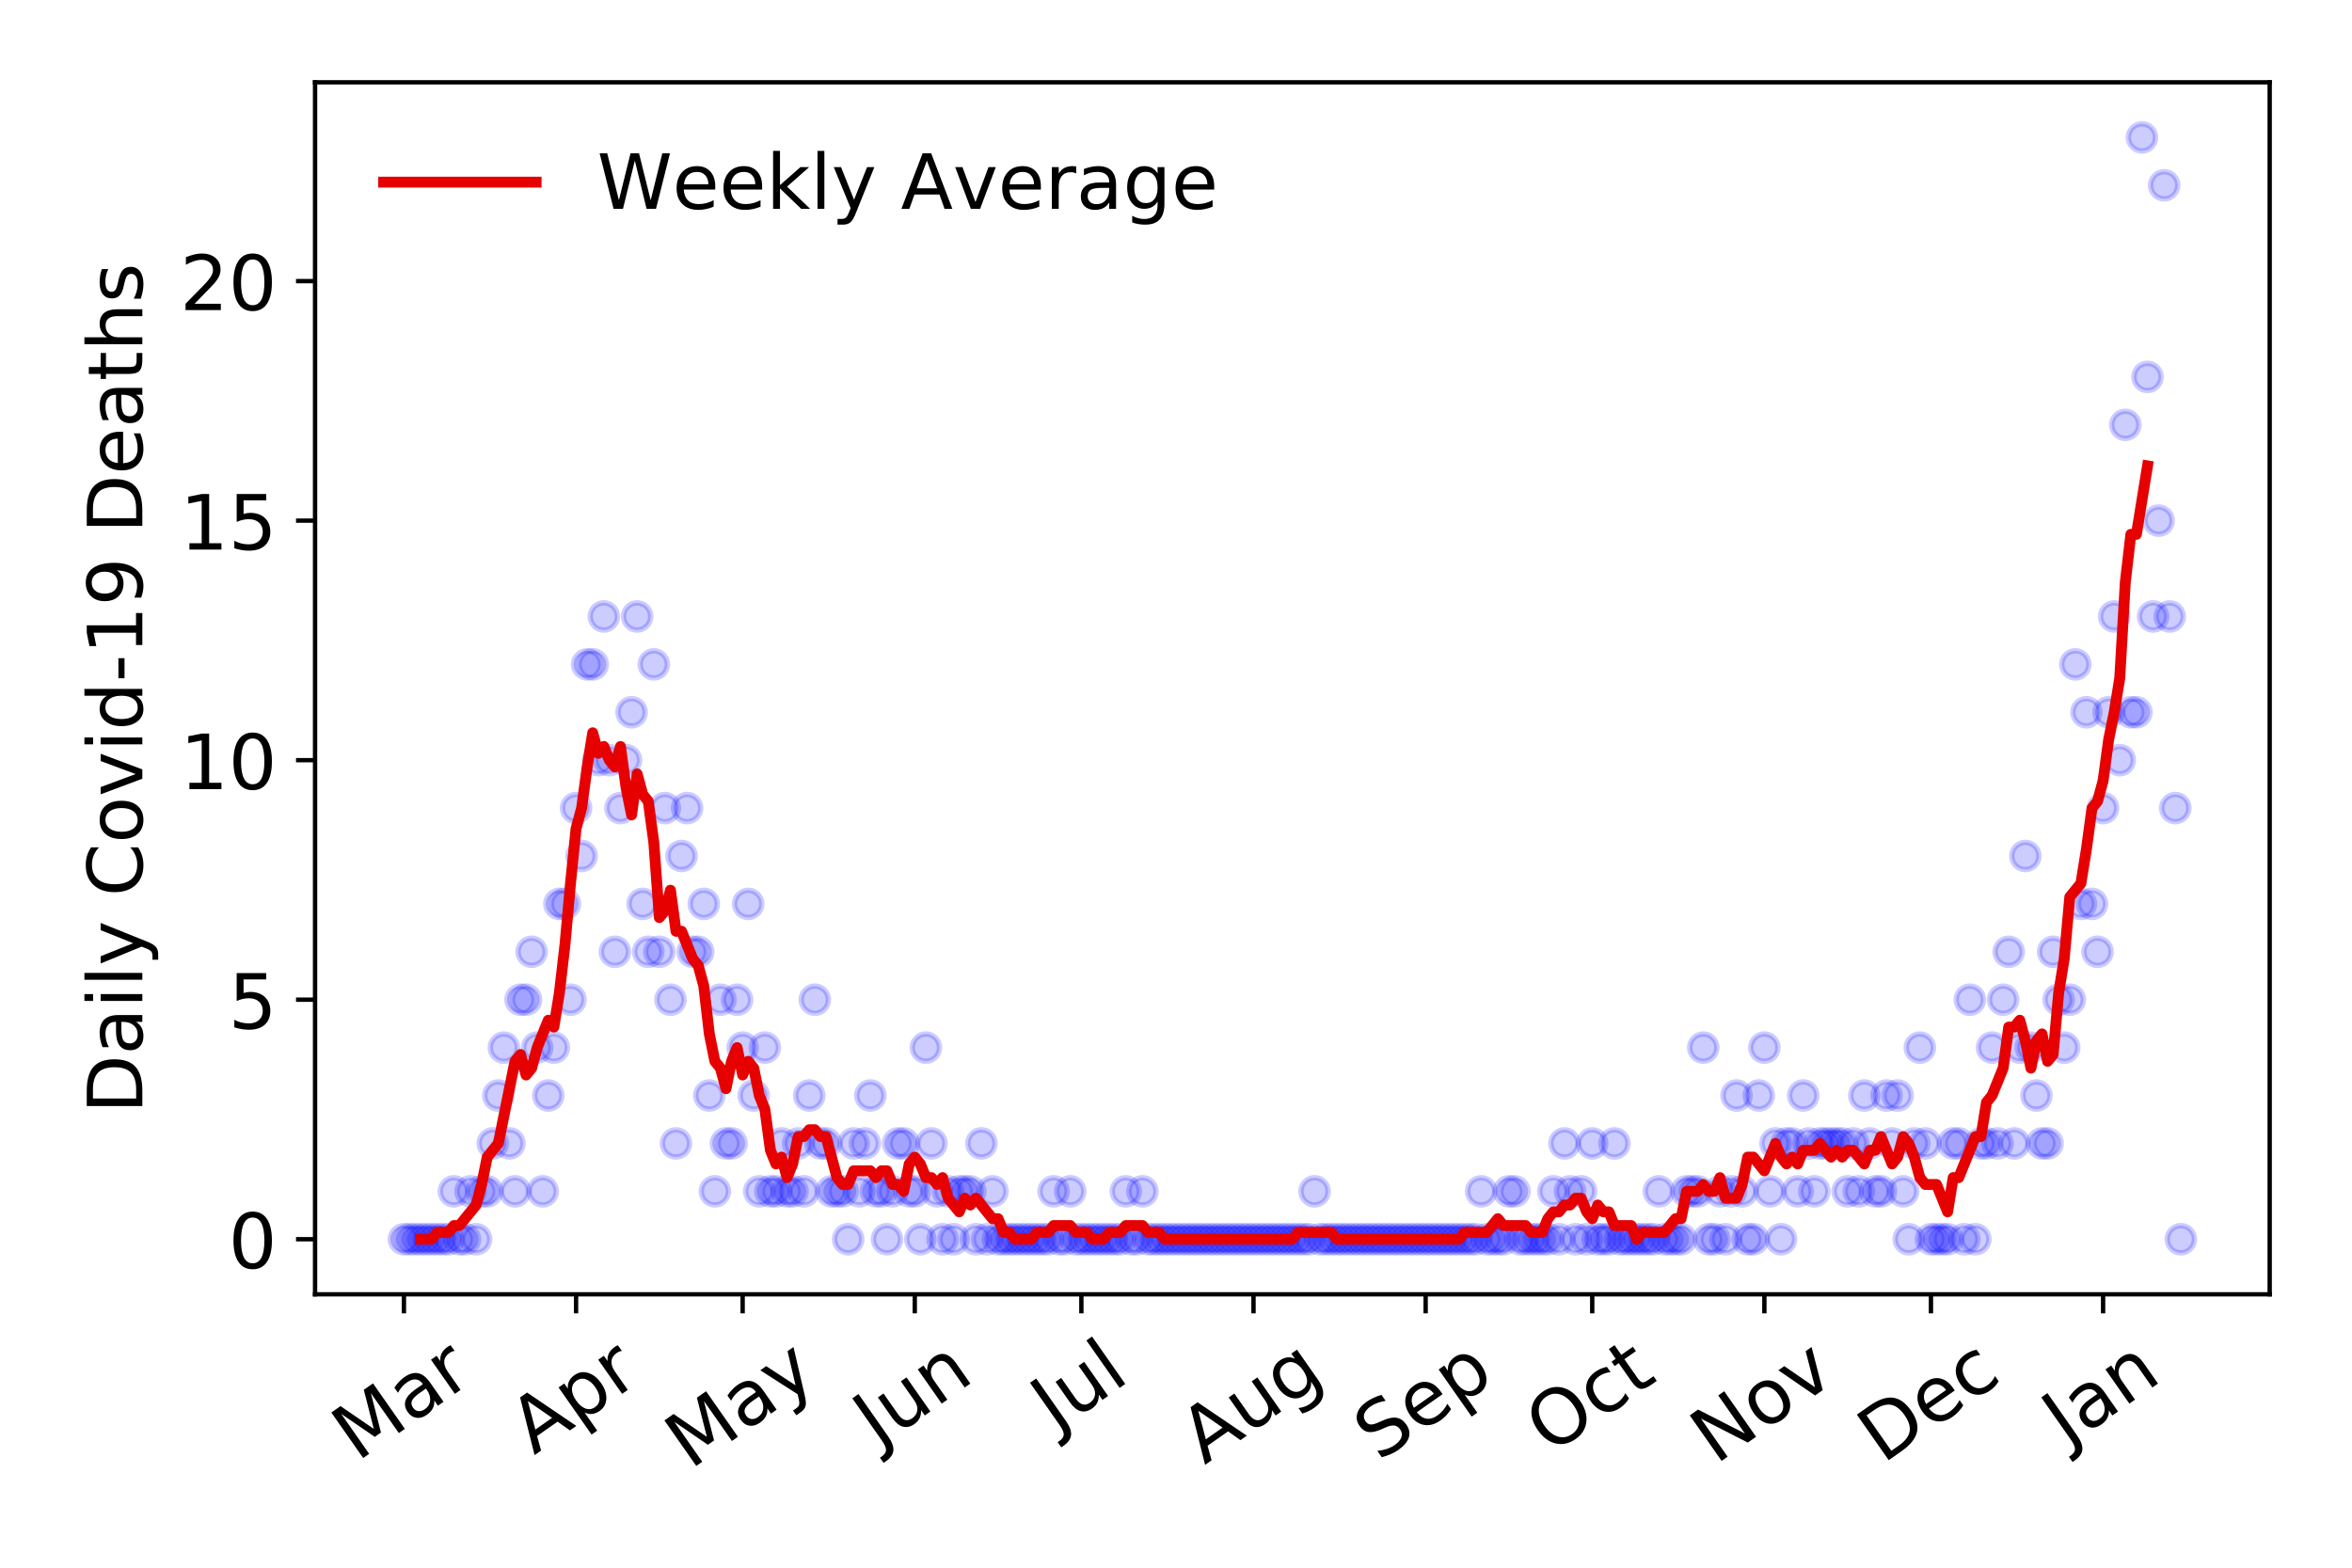 <?xml version="1.0" encoding="utf-8" standalone="no"?>
<!DOCTYPE svg PUBLIC "-//W3C//DTD SVG 1.1//EN"
  "http://www.w3.org/Graphics/SVG/1.1/DTD/svg11.dtd">
<!-- Created with matplotlib (https://matplotlib.org/) -->
<svg height="288pt" version="1.1" viewBox="0 0 432 288" width="432pt" xmlns="http://www.w3.org/2000/svg" xmlns:xlink="http://www.w3.org/1999/xlink">
 <defs>
  <style type="text/css">
*{stroke-linecap:butt;stroke-linejoin:round;}
  </style>
 </defs>
 <g id="figure_1">
  <g id="patch_1">
   <path d="M 0 288 
L 432 288 
L 432 0 
L 0 0 
z
" style="fill:#ffffff;"/>
  </g>
  <g id="axes_1">
   <g id="patch_2">
    <path d="M 57.87 237.778 
L 416.88 237.778 
L 416.88 15.12 
L 57.87 15.12 
z
" style="fill:#ffffff;"/>
   </g>
   <g id="matplotlib.axis_1">
    <g id="xtick_1">
     <g id="line2d_1">
      <defs>
       <path d="M 0 0 
L 0 3.5 
" id="m92eb403311" style="stroke:#000000;stroke-width:0.8;"/>
      </defs>
      <g>
       <use style="stroke:#000000;stroke-width:0.8;" x="74.189" xlink:href="#m92eb403311" y="237.778"/>
      </g>
     </g>
     <g id="text_1">
      <!-- Mar -->
      <defs>
       <path d="M 9.812 72.906 
L 24.516 72.906 
L 43.109 23.297 
L 61.812 72.906 
L 76.516 72.906 
L 76.516 0 
L 66.891 0 
L 66.891 64.016 
L 48.094 14.016 
L 38.188 14.016 
L 19.391 64.016 
L 19.391 0 
L 9.812 0 
z
" id="DejaVuSans-77"/>
       <path d="M 34.281 27.484 
Q 23.391 27.484 19.188 25 
Q 14.984 22.516 14.984 16.5 
Q 14.984 11.719 18.141 8.906 
Q 21.297 6.109 26.703 6.109 
Q 34.188 6.109 38.703 11.406 
Q 43.219 16.703 43.219 25.484 
L 43.219 27.484 
z
M 52.203 31.203 
L 52.203 0 
L 43.219 0 
L 43.219 8.297 
Q 40.141 3.328 35.547 0.953 
Q 30.953 -1.422 24.312 -1.422 
Q 15.922 -1.422 10.953 3.297 
Q 6 8.016 6 15.922 
Q 6 25.141 12.172 29.828 
Q 18.359 34.516 30.609 34.516 
L 43.219 34.516 
L 43.219 35.406 
Q 43.219 41.609 39.141 45 
Q 35.062 48.391 27.688 48.391 
Q 23 48.391 18.547 47.266 
Q 14.109 46.141 10.016 43.891 
L 10.016 52.203 
Q 14.938 54.109 19.578 55.047 
Q 24.219 56 28.609 56 
Q 40.484 56 46.344 49.844 
Q 52.203 43.703 52.203 31.203 
z
" id="DejaVuSans-97"/>
       <path d="M 41.109 46.297 
Q 39.594 47.172 37.812 47.578 
Q 36.031 48 33.891 48 
Q 26.266 48 22.188 43.047 
Q 18.109 38.094 18.109 28.812 
L 18.109 0 
L 9.078 0 
L 9.078 54.688 
L 18.109 54.688 
L 18.109 46.188 
Q 20.953 51.172 25.484 53.578 
Q 30.031 56 36.531 56 
Q 37.453 56 38.578 55.875 
Q 39.703 55.766 41.062 55.516 
z
" id="DejaVuSans-114"/>
      </defs>
      <g transform="translate(65.586 268.643)rotate(-35)scale(0.14 -0.14)">
       <use xlink:href="#DejaVuSans-77"/>
       <use x="86.279" xlink:href="#DejaVuSans-97"/>
       <use x="147.559" xlink:href="#DejaVuSans-114"/>
      </g>
     </g>
    </g>
    <g id="xtick_2">
     <g id="line2d_2">
      <g>
       <use style="stroke:#000000;stroke-width:0.8;" x="105.806" xlink:href="#m92eb403311" y="237.778"/>
      </g>
     </g>
     <g id="text_2">
      <!-- Apr -->
      <defs>
       <path d="M 34.188 63.188 
L 20.797 26.906 
L 47.609 26.906 
z
M 28.609 72.906 
L 39.797 72.906 
L 67.578 0 
L 57.328 0 
L 50.688 18.703 
L 17.828 18.703 
L 11.188 0 
L 0.781 0 
z
" id="DejaVuSans-65"/>
       <path d="M 18.109 8.203 
L 18.109 -20.797 
L 9.078 -20.797 
L 9.078 54.688 
L 18.109 54.688 
L 18.109 46.391 
Q 20.953 51.266 25.266 53.625 
Q 29.594 56 35.594 56 
Q 45.562 56 51.781 48.094 
Q 58.016 40.188 58.016 27.297 
Q 58.016 14.406 51.781 6.484 
Q 45.562 -1.422 35.594 -1.422 
Q 29.594 -1.422 25.266 0.953 
Q 20.953 3.328 18.109 8.203 
z
M 48.688 27.297 
Q 48.688 37.203 44.609 42.844 
Q 40.531 48.484 33.406 48.484 
Q 26.266 48.484 22.188 42.844 
Q 18.109 37.203 18.109 27.297 
Q 18.109 17.391 22.188 11.75 
Q 26.266 6.109 33.406 6.109 
Q 40.531 6.109 44.609 11.75 
Q 48.688 17.391 48.688 27.297 
z
" id="DejaVuSans-112"/>
      </defs>
      <g transform="translate(98.102 267.384)rotate(-35)scale(0.14 -0.14)">
       <use xlink:href="#DejaVuSans-65"/>
       <use x="68.408" xlink:href="#DejaVuSans-112"/>
       <use x="131.885" xlink:href="#DejaVuSans-114"/>
      </g>
     </g>
    </g>
    <g id="xtick_3">
     <g id="line2d_3">
      <g>
       <use style="stroke:#000000;stroke-width:0.8;" x="136.403" xlink:href="#m92eb403311" y="237.778"/>
      </g>
     </g>
     <g id="text_3">
      <!-- May -->
      <defs>
       <path d="M 32.172 -5.078 
Q 28.375 -14.844 24.75 -17.812 
Q 21.141 -20.797 15.094 -20.797 
L 7.906 -20.797 
L 7.906 -13.281 
L 13.188 -13.281 
Q 16.891 -13.281 18.938 -11.516 
Q 21 -9.766 23.484 -3.219 
L 25.094 0.875 
L 2.984 54.688 
L 12.5 54.688 
L 29.594 11.922 
L 46.688 54.688 
L 56.203 54.688 
z
" id="DejaVuSans-121"/>
      </defs>
      <g transform="translate(126.764 270.094)rotate(-35)scale(0.14 -0.14)">
       <use xlink:href="#DejaVuSans-77"/>
       <use x="86.279" xlink:href="#DejaVuSans-97"/>
       <use x="147.559" xlink:href="#DejaVuSans-121"/>
      </g>
     </g>
    </g>
    <g id="xtick_4">
     <g id="line2d_4">
      <g>
       <use style="stroke:#000000;stroke-width:0.8;" x="168.021" xlink:href="#m92eb403311" y="237.778"/>
      </g>
     </g>
     <g id="text_4">
      <!-- Jun -->
      <defs>
       <path d="M 9.812 72.906 
L 19.672 72.906 
L 19.672 5.078 
Q 19.672 -8.109 14.672 -14.062 
Q 9.672 -20.016 -1.422 -20.016 
L -5.172 -20.016 
L -5.172 -11.719 
L -2.094 -11.719 
Q 4.438 -11.719 7.125 -8.047 
Q 9.812 -4.391 9.812 5.078 
z
" id="DejaVuSans-74"/>
       <path d="M 8.5 21.578 
L 8.5 54.688 
L 17.484 54.688 
L 17.484 21.922 
Q 17.484 14.156 20.5 10.266 
Q 23.531 6.391 29.594 6.391 
Q 36.859 6.391 41.078 11.031 
Q 45.312 15.672 45.312 23.688 
L 45.312 54.688 
L 54.297 54.688 
L 54.297 0 
L 45.312 0 
L 45.312 8.406 
Q 42.047 3.422 37.719 1 
Q 33.406 -1.422 27.688 -1.422 
Q 18.266 -1.422 13.375 4.438 
Q 8.5 10.297 8.5 21.578 
z
M 31.109 56 
z
" id="DejaVuSans-117"/>
       <path d="M 54.891 33.016 
L 54.891 0 
L 45.906 0 
L 45.906 32.719 
Q 45.906 40.484 42.875 44.328 
Q 39.844 48.188 33.797 48.188 
Q 26.516 48.188 22.312 43.547 
Q 18.109 38.922 18.109 30.906 
L 18.109 0 
L 9.078 0 
L 9.078 54.688 
L 18.109 54.688 
L 18.109 46.188 
Q 21.344 51.125 25.703 53.562 
Q 30.078 56 35.797 56 
Q 45.219 56 50.047 50.172 
Q 54.891 44.344 54.891 33.016 
z
" id="DejaVuSans-110"/>
      </defs>
      <g transform="translate(161.277 266.039)rotate(-35)scale(0.14 -0.14)">
       <use xlink:href="#DejaVuSans-74"/>
       <use x="29.492" xlink:href="#DejaVuSans-117"/>
       <use x="92.871" xlink:href="#DejaVuSans-110"/>
      </g>
     </g>
    </g>
    <g id="xtick_5">
     <g id="line2d_5">
      <g>
       <use style="stroke:#000000;stroke-width:0.8;" x="198.618" xlink:href="#m92eb403311" y="237.778"/>
      </g>
     </g>
     <g id="text_5">
      <!-- Jul -->
      <defs>
       <path d="M 9.422 75.984 
L 18.406 75.984 
L 18.406 0 
L 9.422 0 
z
" id="DejaVuSans-108"/>
      </defs>
      <g transform="translate(193.916 263.181)rotate(-35)scale(0.14 -0.14)">
       <use xlink:href="#DejaVuSans-74"/>
       <use x="29.492" xlink:href="#DejaVuSans-117"/>
       <use x="92.871" xlink:href="#DejaVuSans-108"/>
      </g>
     </g>
    </g>
    <g id="xtick_6">
     <g id="line2d_6">
      <g>
       <use style="stroke:#000000;stroke-width:0.8;" x="230.236" xlink:href="#m92eb403311" y="237.778"/>
      </g>
     </g>
     <g id="text_6">
      <!-- Aug -->
      <defs>
       <path d="M 45.406 27.984 
Q 45.406 37.75 41.375 43.109 
Q 37.359 48.484 30.078 48.484 
Q 22.859 48.484 18.828 43.109 
Q 14.797 37.75 14.797 27.984 
Q 14.797 18.266 18.828 12.891 
Q 22.859 7.516 30.078 7.516 
Q 37.359 7.516 41.375 12.891 
Q 45.406 18.266 45.406 27.984 
z
M 54.391 6.781 
Q 54.391 -7.172 48.188 -13.984 
Q 42 -20.797 29.203 -20.797 
Q 24.469 -20.797 20.266 -20.094 
Q 16.062 -19.391 12.109 -17.922 
L 12.109 -9.188 
Q 16.062 -11.328 19.922 -12.344 
Q 23.781 -13.375 27.781 -13.375 
Q 36.625 -13.375 41.016 -8.766 
Q 45.406 -4.156 45.406 5.172 
L 45.406 9.625 
Q 42.625 4.781 38.281 2.391 
Q 33.938 0 27.875 0 
Q 17.828 0 11.672 7.656 
Q 5.516 15.328 5.516 27.984 
Q 5.516 40.672 11.672 48.328 
Q 17.828 56 27.875 56 
Q 33.938 56 38.281 53.609 
Q 42.625 51.219 45.406 46.391 
L 45.406 54.688 
L 54.391 54.688 
z
" id="DejaVuSans-103"/>
      </defs>
      <g transform="translate(221.255 269.172)rotate(-35)scale(0.14 -0.14)">
       <use xlink:href="#DejaVuSans-65"/>
       <use x="68.408" xlink:href="#DejaVuSans-117"/>
       <use x="131.787" xlink:href="#DejaVuSans-103"/>
      </g>
     </g>
    </g>
    <g id="xtick_7">
     <g id="line2d_7">
      <g>
       <use style="stroke:#000000;stroke-width:0.8;" x="261.853" xlink:href="#m92eb403311" y="237.778"/>
      </g>
     </g>
     <g id="text_7">
      <!-- Sep -->
      <defs>
       <path d="M 53.516 70.516 
L 53.516 60.891 
Q 47.906 63.578 42.922 64.891 
Q 37.938 66.219 33.297 66.219 
Q 25.25 66.219 20.875 63.094 
Q 16.5 59.969 16.5 54.203 
Q 16.5 49.359 19.406 46.891 
Q 22.312 44.438 30.422 42.922 
L 36.375 41.703 
Q 47.406 39.594 52.656 34.297 
Q 57.906 29 57.906 20.125 
Q 57.906 9.516 50.797 4.047 
Q 43.703 -1.422 29.984 -1.422 
Q 24.812 -1.422 18.969 -0.25 
Q 13.141 0.922 6.891 3.219 
L 6.891 13.375 
Q 12.891 10.016 18.656 8.297 
Q 24.422 6.594 29.984 6.594 
Q 38.422 6.594 43.016 9.906 
Q 47.609 13.234 47.609 19.391 
Q 47.609 24.75 44.312 27.781 
Q 41.016 30.812 33.5 32.328 
L 27.484 33.5 
Q 16.453 35.688 11.516 40.375 
Q 6.594 45.062 6.594 53.422 
Q 6.594 63.094 13.406 68.656 
Q 20.219 74.219 32.172 74.219 
Q 37.312 74.219 42.625 73.281 
Q 47.953 72.359 53.516 70.516 
z
" id="DejaVuSans-83"/>
       <path d="M 56.203 29.594 
L 56.203 25.203 
L 14.891 25.203 
Q 15.484 15.922 20.484 11.062 
Q 25.484 6.203 34.422 6.203 
Q 39.594 6.203 44.453 7.469 
Q 49.312 8.734 54.109 11.281 
L 54.109 2.781 
Q 49.266 0.734 44.188 -0.344 
Q 39.109 -1.422 33.891 -1.422 
Q 20.797 -1.422 13.156 6.188 
Q 5.516 13.812 5.516 26.812 
Q 5.516 40.234 12.766 48.109 
Q 20.016 56 32.328 56 
Q 43.359 56 49.781 48.891 
Q 56.203 41.797 56.203 29.594 
z
M 47.219 32.234 
Q 47.125 39.594 43.094 43.984 
Q 39.062 48.391 32.422 48.391 
Q 24.906 48.391 20.391 44.141 
Q 15.875 39.891 15.188 32.172 
z
" id="DejaVuSans-101"/>
      </defs>
      <g transform="translate(253.26 268.629)rotate(-35)scale(0.14 -0.14)">
       <use xlink:href="#DejaVuSans-83"/>
       <use x="63.477" xlink:href="#DejaVuSans-101"/>
       <use x="125" xlink:href="#DejaVuSans-112"/>
      </g>
     </g>
    </g>
    <g id="xtick_8">
     <g id="line2d_8">
      <g>
       <use style="stroke:#000000;stroke-width:0.8;" x="292.45" xlink:href="#m92eb403311" y="237.778"/>
      </g>
     </g>
     <g id="text_8">
      <!-- Oct -->
      <defs>
       <path d="M 39.406 66.219 
Q 28.656 66.219 22.328 58.203 
Q 16.016 50.203 16.016 36.375 
Q 16.016 22.609 22.328 14.594 
Q 28.656 6.594 39.406 6.594 
Q 50.141 6.594 56.422 14.594 
Q 62.703 22.609 62.703 36.375 
Q 62.703 50.203 56.422 58.203 
Q 50.141 66.219 39.406 66.219 
z
M 39.406 74.219 
Q 54.734 74.219 63.906 63.938 
Q 73.094 53.656 73.094 36.375 
Q 73.094 19.141 63.906 8.859 
Q 54.734 -1.422 39.406 -1.422 
Q 24.031 -1.422 14.812 8.828 
Q 5.609 19.094 5.609 36.375 
Q 5.609 53.656 14.812 63.938 
Q 24.031 74.219 39.406 74.219 
z
" id="DejaVuSans-79"/>
       <path d="M 48.781 52.594 
L 48.781 44.188 
Q 44.969 46.297 41.141 47.344 
Q 37.312 48.391 33.406 48.391 
Q 24.656 48.391 19.812 42.844 
Q 14.984 37.312 14.984 27.297 
Q 14.984 17.281 19.812 11.734 
Q 24.656 6.203 33.406 6.203 
Q 37.312 6.203 41.141 7.25 
Q 44.969 8.297 48.781 10.406 
L 48.781 2.094 
Q 45.016 0.344 40.984 -0.531 
Q 36.969 -1.422 32.422 -1.422 
Q 20.062 -1.422 12.781 6.344 
Q 5.516 14.109 5.516 27.297 
Q 5.516 40.672 12.859 48.328 
Q 20.219 56 33.016 56 
Q 37.156 56 41.109 55.141 
Q 45.062 54.297 48.781 52.594 
z
" id="DejaVuSans-99"/>
       <path d="M 18.312 70.219 
L 18.312 54.688 
L 36.812 54.688 
L 36.812 47.703 
L 18.312 47.703 
L 18.312 18.016 
Q 18.312 11.328 20.141 9.422 
Q 21.969 7.516 27.594 7.516 
L 36.812 7.516 
L 36.812 0 
L 27.594 0 
Q 17.188 0 13.234 3.875 
Q 9.281 7.766 9.281 18.016 
L 9.281 47.703 
L 2.688 47.703 
L 2.688 54.688 
L 9.281 54.688 
L 9.281 70.219 
z
" id="DejaVuSans-116"/>
      </defs>
      <g transform="translate(284.752 267.377)rotate(-35)scale(0.14 -0.14)">
       <use xlink:href="#DejaVuSans-79"/>
       <use x="78.711" xlink:href="#DejaVuSans-99"/>
       <use x="133.691" xlink:href="#DejaVuSans-116"/>
      </g>
     </g>
    </g>
    <g id="xtick_9">
     <g id="line2d_9">
      <g>
       <use style="stroke:#000000;stroke-width:0.8;" x="324.068" xlink:href="#m92eb403311" y="237.778"/>
      </g>
     </g>
     <g id="text_9">
      <!-- Nov -->
      <defs>
       <path d="M 9.812 72.906 
L 23.094 72.906 
L 55.422 11.922 
L 55.422 72.906 
L 64.984 72.906 
L 64.984 0 
L 51.703 0 
L 19.391 60.984 
L 19.391 0 
L 9.812 0 
z
" id="DejaVuSans-78"/>
       <path d="M 30.609 48.391 
Q 23.391 48.391 19.188 42.75 
Q 14.984 37.109 14.984 27.297 
Q 14.984 17.484 19.156 11.844 
Q 23.344 6.203 30.609 6.203 
Q 37.797 6.203 41.984 11.859 
Q 46.188 17.531 46.188 27.297 
Q 46.188 37.016 41.984 42.703 
Q 37.797 48.391 30.609 48.391 
z
M 30.609 56 
Q 42.328 56 49.016 48.375 
Q 55.719 40.766 55.719 27.297 
Q 55.719 13.875 49.016 6.219 
Q 42.328 -1.422 30.609 -1.422 
Q 18.844 -1.422 12.172 6.219 
Q 5.516 13.875 5.516 27.297 
Q 5.516 40.766 12.172 48.375 
Q 18.844 56 30.609 56 
z
" id="DejaVuSans-111"/>
       <path d="M 2.984 54.688 
L 12.5 54.688 
L 29.594 8.797 
L 46.688 54.688 
L 56.203 54.688 
L 35.688 0 
L 23.484 0 
z
" id="DejaVuSans-118"/>
      </defs>
      <g transform="translate(315.091 269.166)rotate(-35)scale(0.14 -0.14)">
       <use xlink:href="#DejaVuSans-78"/>
       <use x="74.805" xlink:href="#DejaVuSans-111"/>
       <use x="135.986" xlink:href="#DejaVuSans-118"/>
      </g>
     </g>
    </g>
    <g id="xtick_10">
     <g id="line2d_10">
      <g>
       <use style="stroke:#000000;stroke-width:0.8;" x="354.665" xlink:href="#m92eb403311" y="237.778"/>
      </g>
     </g>
     <g id="text_10">
      <!-- Dec -->
      <defs>
       <path d="M 19.672 64.797 
L 19.672 8.109 
L 31.594 8.109 
Q 46.688 8.109 53.688 14.938 
Q 60.688 21.781 60.688 36.531 
Q 60.688 51.172 53.688 57.984 
Q 46.688 64.797 31.594 64.797 
z
M 9.812 72.906 
L 30.078 72.906 
Q 51.266 72.906 61.172 64.094 
Q 71.094 55.281 71.094 36.531 
Q 71.094 17.672 61.125 8.828 
Q 51.172 0 30.078 0 
L 9.812 0 
z
" id="DejaVuSans-68"/>
      </defs>
      <g transform="translate(345.785 269.032)rotate(-35)scale(0.14 -0.14)">
       <use xlink:href="#DejaVuSans-68"/>
       <use x="77.002" xlink:href="#DejaVuSans-101"/>
       <use x="138.525" xlink:href="#DejaVuSans-99"/>
      </g>
     </g>
    </g>
    <g id="xtick_11">
     <g id="line2d_11">
      <g>
       <use style="stroke:#000000;stroke-width:0.8;" x="386.283" xlink:href="#m92eb403311" y="237.778"/>
      </g>
     </g>
     <g id="text_11">
      <!-- Jan -->
      <g transform="translate(379.659 265.871)rotate(-35)scale(0.14 -0.14)">
       <use xlink:href="#DejaVuSans-74"/>
       <use x="29.492" xlink:href="#DejaVuSans-97"/>
       <use x="90.771" xlink:href="#DejaVuSans-110"/>
      </g>
     </g>
    </g>
   </g>
   <g id="matplotlib.axis_2">
    <g id="ytick_1">
     <g id="line2d_12">
      <defs>
       <path d="M 0 0 
L -3.5 0 
" id="md4116518fa" style="stroke:#000000;stroke-width:0.8;"/>
      </defs>
      <g>
       <use style="stroke:#000000;stroke-width:0.8;" x="57.87" xlink:href="#md4116518fa" y="227.657"/>
      </g>
     </g>
     <g id="text_12">
      <!-- 0 -->
      <defs>
       <path d="M 31.781 66.406 
Q 24.172 66.406 20.328 58.906 
Q 16.5 51.422 16.5 36.375 
Q 16.5 21.391 20.328 13.891 
Q 24.172 6.391 31.781 6.391 
Q 39.453 6.391 43.281 13.891 
Q 47.125 21.391 47.125 36.375 
Q 47.125 51.422 43.281 58.906 
Q 39.453 66.406 31.781 66.406 
z
M 31.781 74.219 
Q 44.047 74.219 50.516 64.516 
Q 56.984 54.828 56.984 36.375 
Q 56.984 17.969 50.516 8.266 
Q 44.047 -1.422 31.781 -1.422 
Q 19.531 -1.422 13.062 8.266 
Q 6.594 17.969 6.594 36.375 
Q 6.594 54.828 13.062 64.516 
Q 19.531 74.219 31.781 74.219 
z
" id="DejaVuSans-48"/>
      </defs>
      <g transform="translate(41.962 232.976)scale(0.14 -0.14)">
       <use xlink:href="#DejaVuSans-48"/>
      </g>
     </g>
    </g>
    <g id="ytick_2">
     <g id="line2d_13">
      <g>
       <use style="stroke:#000000;stroke-width:0.8;" x="57.87" xlink:href="#md4116518fa" y="183.654"/>
      </g>
     </g>
     <g id="text_13">
      <!-- 5 -->
      <defs>
       <path d="M 10.797 72.906 
L 49.516 72.906 
L 49.516 64.594 
L 19.828 64.594 
L 19.828 46.734 
Q 21.969 47.469 24.109 47.828 
Q 26.266 48.188 28.422 48.188 
Q 40.625 48.188 47.75 41.5 
Q 54.891 34.812 54.891 23.391 
Q 54.891 11.625 47.562 5.094 
Q 40.234 -1.422 26.906 -1.422 
Q 22.312 -1.422 17.547 -0.641 
Q 12.797 0.141 7.719 1.703 
L 7.719 11.625 
Q 12.109 9.234 16.797 8.062 
Q 21.484 6.891 26.703 6.891 
Q 35.156 6.891 40.078 11.328 
Q 45.016 15.766 45.016 23.391 
Q 45.016 31 40.078 35.438 
Q 35.156 39.891 26.703 39.891 
Q 22.75 39.891 18.812 39.016 
Q 14.891 38.141 10.797 36.281 
z
" id="DejaVuSans-53"/>
      </defs>
      <g transform="translate(41.962 188.973)scale(0.14 -0.14)">
       <use xlink:href="#DejaVuSans-53"/>
      </g>
     </g>
    </g>
    <g id="ytick_3">
     <g id="line2d_14">
      <g>
       <use style="stroke:#000000;stroke-width:0.8;" x="57.87" xlink:href="#md4116518fa" y="139.65"/>
      </g>
     </g>
     <g id="text_14">
      <!-- 10 -->
      <defs>
       <path d="M 12.406 8.297 
L 28.516 8.297 
L 28.516 63.922 
L 10.984 60.406 
L 10.984 69.391 
L 28.422 72.906 
L 38.281 72.906 
L 38.281 8.297 
L 54.391 8.297 
L 54.391 0 
L 12.406 0 
z
" id="DejaVuSans-49"/>
      </defs>
      <g transform="translate(33.055 144.969)scale(0.14 -0.14)">
       <use xlink:href="#DejaVuSans-49"/>
       <use x="63.623" xlink:href="#DejaVuSans-48"/>
      </g>
     </g>
    </g>
    <g id="ytick_4">
     <g id="line2d_15">
      <g>
       <use style="stroke:#000000;stroke-width:0.8;" x="57.87" xlink:href="#md4116518fa" y="95.647"/>
      </g>
     </g>
     <g id="text_15">
      <!-- 15 -->
      <g transform="translate(33.055 100.965)scale(0.14 -0.14)">
       <use xlink:href="#DejaVuSans-49"/>
       <use x="63.623" xlink:href="#DejaVuSans-53"/>
      </g>
     </g>
    </g>
    <g id="ytick_5">
     <g id="line2d_16">
      <g>
       <use style="stroke:#000000;stroke-width:0.8;" x="57.87" xlink:href="#md4116518fa" y="51.643"/>
      </g>
     </g>
     <g id="text_16">
      <!-- 20 -->
      <defs>
       <path d="M 19.188 8.297 
L 53.609 8.297 
L 53.609 0 
L 7.328 0 
L 7.328 8.297 
Q 12.938 14.109 22.625 23.891 
Q 32.328 33.688 34.812 36.531 
Q 39.547 41.844 41.422 45.531 
Q 43.312 49.219 43.312 52.781 
Q 43.312 58.594 39.234 62.25 
Q 35.156 65.922 28.609 65.922 
Q 23.969 65.922 18.812 64.312 
Q 13.672 62.703 7.812 59.422 
L 7.812 69.391 
Q 13.766 71.781 18.938 73 
Q 24.125 74.219 28.422 74.219 
Q 39.75 74.219 46.484 68.547 
Q 53.219 62.891 53.219 53.422 
Q 53.219 48.922 51.531 44.891 
Q 49.859 40.875 45.406 35.406 
Q 44.188 33.984 37.641 27.219 
Q 31.109 20.453 19.188 8.297 
z
" id="DejaVuSans-50"/>
      </defs>
      <g transform="translate(33.055 56.962)scale(0.14 -0.14)">
       <use xlink:href="#DejaVuSans-50"/>
       <use x="63.623" xlink:href="#DejaVuSans-48"/>
      </g>
     </g>
    </g>
    <g id="text_17">
     <!-- Daily Covid-19 Deaths -->
     <defs>
      <path d="M 9.422 54.688 
L 18.406 54.688 
L 18.406 0 
L 9.422 0 
z
M 9.422 75.984 
L 18.406 75.984 
L 18.406 64.594 
L 9.422 64.594 
z
" id="DejaVuSans-105"/>
      <path id="DejaVuSans-32"/>
      <path d="M 64.406 67.281 
L 64.406 56.891 
Q 59.422 61.531 53.781 63.812 
Q 48.141 66.109 41.797 66.109 
Q 29.297 66.109 22.656 58.469 
Q 16.016 50.828 16.016 36.375 
Q 16.016 21.969 22.656 14.328 
Q 29.297 6.688 41.797 6.688 
Q 48.141 6.688 53.781 8.984 
Q 59.422 11.281 64.406 15.922 
L 64.406 5.609 
Q 59.234 2.094 53.438 0.328 
Q 47.656 -1.422 41.219 -1.422 
Q 24.656 -1.422 15.125 8.703 
Q 5.609 18.844 5.609 36.375 
Q 5.609 53.953 15.125 64.078 
Q 24.656 74.219 41.219 74.219 
Q 47.75 74.219 53.531 72.484 
Q 59.328 70.75 64.406 67.281 
z
" id="DejaVuSans-67"/>
      <path d="M 45.406 46.391 
L 45.406 75.984 
L 54.391 75.984 
L 54.391 0 
L 45.406 0 
L 45.406 8.203 
Q 42.578 3.328 38.25 0.953 
Q 33.938 -1.422 27.875 -1.422 
Q 17.969 -1.422 11.734 6.484 
Q 5.516 14.406 5.516 27.297 
Q 5.516 40.188 11.734 48.094 
Q 17.969 56 27.875 56 
Q 33.938 56 38.25 53.625 
Q 42.578 51.266 45.406 46.391 
z
M 14.797 27.297 
Q 14.797 17.391 18.875 11.75 
Q 22.953 6.109 30.078 6.109 
Q 37.203 6.109 41.297 11.75 
Q 45.406 17.391 45.406 27.297 
Q 45.406 37.203 41.297 42.844 
Q 37.203 48.484 30.078 48.484 
Q 22.953 48.484 18.875 42.844 
Q 14.797 37.203 14.797 27.297 
z
" id="DejaVuSans-100"/>
      <path d="M 4.891 31.391 
L 31.203 31.391 
L 31.203 23.391 
L 4.891 23.391 
z
" id="DejaVuSans-45"/>
      <path d="M 10.984 1.516 
L 10.984 10.5 
Q 14.703 8.734 18.5 7.812 
Q 22.312 6.891 25.984 6.891 
Q 35.75 6.891 40.891 13.453 
Q 46.047 20.016 46.781 33.406 
Q 43.953 29.203 39.594 26.953 
Q 35.25 24.703 29.984 24.703 
Q 19.047 24.703 12.672 31.312 
Q 6.297 37.938 6.297 49.422 
Q 6.297 60.641 12.938 67.422 
Q 19.578 74.219 30.609 74.219 
Q 43.266 74.219 49.922 64.516 
Q 56.594 54.828 56.594 36.375 
Q 56.594 19.141 48.406 8.859 
Q 40.234 -1.422 26.422 -1.422 
Q 22.703 -1.422 18.891 -0.688 
Q 15.094 0.047 10.984 1.516 
z
M 30.609 32.422 
Q 37.25 32.422 41.125 36.953 
Q 45.016 41.5 45.016 49.422 
Q 45.016 57.281 41.125 61.844 
Q 37.25 66.406 30.609 66.406 
Q 23.969 66.406 20.094 61.844 
Q 16.219 57.281 16.219 49.422 
Q 16.219 41.5 20.094 36.953 
Q 23.969 32.422 30.609 32.422 
z
" id="DejaVuSans-57"/>
      <path d="M 54.891 33.016 
L 54.891 0 
L 45.906 0 
L 45.906 32.719 
Q 45.906 40.484 42.875 44.328 
Q 39.844 48.188 33.797 48.188 
Q 26.516 48.188 22.312 43.547 
Q 18.109 38.922 18.109 30.906 
L 18.109 0 
L 9.078 0 
L 9.078 75.984 
L 18.109 75.984 
L 18.109 46.188 
Q 21.344 51.125 25.703 53.562 
Q 30.078 56 35.797 56 
Q 45.219 56 50.047 50.172 
Q 54.891 44.344 54.891 33.016 
z
" id="DejaVuSans-104"/>
      <path d="M 44.281 53.078 
L 44.281 44.578 
Q 40.484 46.531 36.375 47.5 
Q 32.281 48.484 27.875 48.484 
Q 21.188 48.484 17.844 46.438 
Q 14.5 44.391 14.5 40.281 
Q 14.5 37.156 16.891 35.375 
Q 19.281 33.594 26.516 31.984 
L 29.594 31.297 
Q 39.156 29.25 43.188 25.516 
Q 47.219 21.781 47.219 15.094 
Q 47.219 7.469 41.188 3.016 
Q 35.156 -1.422 24.609 -1.422 
Q 20.219 -1.422 15.453 -0.562 
Q 10.688 0.297 5.422 2 
L 5.422 11.281 
Q 10.406 8.688 15.234 7.391 
Q 20.062 6.109 24.812 6.109 
Q 31.156 6.109 34.562 8.281 
Q 37.984 10.453 37.984 14.406 
Q 37.984 18.062 35.516 20.016 
Q 33.062 21.969 24.703 23.781 
L 21.578 24.516 
Q 13.234 26.266 9.516 29.906 
Q 5.812 33.547 5.812 39.891 
Q 5.812 47.609 11.281 51.797 
Q 16.75 56 26.812 56 
Q 31.781 56 36.172 55.266 
Q 40.578 54.547 44.281 53.078 
z
" id="DejaVuSans-115"/>
     </defs>
     <g transform="translate(26.143 204.56)rotate(-90)scale(0.14 -0.14)">
      <use xlink:href="#DejaVuSans-68"/>
      <use x="77.002" xlink:href="#DejaVuSans-97"/>
      <use x="138.281" xlink:href="#DejaVuSans-105"/>
      <use x="166.064" xlink:href="#DejaVuSans-108"/>
      <use x="193.848" xlink:href="#DejaVuSans-121"/>
      <use x="253.027" xlink:href="#DejaVuSans-32"/>
      <use x="284.814" xlink:href="#DejaVuSans-67"/>
      <use x="354.639" xlink:href="#DejaVuSans-111"/>
      <use x="415.82" xlink:href="#DejaVuSans-118"/>
      <use x="475" xlink:href="#DejaVuSans-105"/>
      <use x="502.783" xlink:href="#DejaVuSans-100"/>
      <use x="566.26" xlink:href="#DejaVuSans-45"/>
      <use x="602.344" xlink:href="#DejaVuSans-49"/>
      <use x="665.967" xlink:href="#DejaVuSans-57"/>
      <use x="729.59" xlink:href="#DejaVuSans-32"/>
      <use x="761.377" xlink:href="#DejaVuSans-68"/>
      <use x="838.379" xlink:href="#DejaVuSans-101"/>
      <use x="899.902" xlink:href="#DejaVuSans-97"/>
      <use x="961.182" xlink:href="#DejaVuSans-116"/>
      <use x="1000.391" xlink:href="#DejaVuSans-104"/>
      <use x="1063.77" xlink:href="#DejaVuSans-115"/>
     </g>
    </g>
   </g>
   <g id="line2d_17">
    <defs>
     <path d="M 0 2.5 
C 0.663 2.5 1.299 2.237 1.768 1.768 
C 2.237 1.299 2.5 0.663 2.5 0 
C 2.5 -0.663 2.237 -1.299 1.768 -1.768 
C 1.299 -2.237 0.663 -2.5 0 -2.5 
C -0.663 -2.5 -1.299 -2.237 -1.768 -1.768 
C -2.237 -1.299 -2.5 -0.663 -2.5 0 
C -2.5 0.663 -2.237 1.299 -1.768 1.768 
C -1.299 2.237 -0.663 2.5 0 2.5 
z
" id="mc62269a239" style="stroke:#0000ff;stroke-opacity:0.2;"/>
    </defs>
    <g clip-path="url(#pdc8ecebe0f)">
     <use style="fill:#0000ff;fill-opacity:0.2;stroke:#0000ff;stroke-opacity:0.2;" x="74.189" xlink:href="#mc62269a239" y="227.657"/>
     <use style="fill:#0000ff;fill-opacity:0.2;stroke:#0000ff;stroke-opacity:0.2;" x="75.209" xlink:href="#mc62269a239" y="227.657"/>
     <use style="fill:#0000ff;fill-opacity:0.2;stroke:#0000ff;stroke-opacity:0.2;" x="76.228" xlink:href="#mc62269a239" y="227.657"/>
     <use style="fill:#0000ff;fill-opacity:0.2;stroke:#0000ff;stroke-opacity:0.2;" x="77.248" xlink:href="#mc62269a239" y="227.657"/>
     <use style="fill:#0000ff;fill-opacity:0.2;stroke:#0000ff;stroke-opacity:0.2;" x="78.268" xlink:href="#mc62269a239" y="227.657"/>
     <use style="fill:#0000ff;fill-opacity:0.2;stroke:#0000ff;stroke-opacity:0.2;" x="79.288" xlink:href="#mc62269a239" y="227.657"/>
     <use style="fill:#0000ff;fill-opacity:0.2;stroke:#0000ff;stroke-opacity:0.2;" x="80.308" xlink:href="#mc62269a239" y="227.657"/>
     <use style="fill:#0000ff;fill-opacity:0.2;stroke:#0000ff;stroke-opacity:0.2;" x="81.328" xlink:href="#mc62269a239" y="227.657"/>
     <use style="fill:#0000ff;fill-opacity:0.2;stroke:#0000ff;stroke-opacity:0.2;" x="82.348" xlink:href="#mc62269a239" y="227.657"/>
     <use style="fill:#0000ff;fill-opacity:0.2;stroke:#0000ff;stroke-opacity:0.2;" x="83.368" xlink:href="#mc62269a239" y="218.857"/>
     <use style="fill:#0000ff;fill-opacity:0.2;stroke:#0000ff;stroke-opacity:0.2;" x="84.388" xlink:href="#mc62269a239" y="227.657"/>
     <use style="fill:#0000ff;fill-opacity:0.2;stroke:#0000ff;stroke-opacity:0.2;" x="85.408" xlink:href="#mc62269a239" y="227.657"/>
     <use style="fill:#0000ff;fill-opacity:0.2;stroke:#0000ff;stroke-opacity:0.2;" x="86.428" xlink:href="#mc62269a239" y="218.857"/>
     <use style="fill:#0000ff;fill-opacity:0.2;stroke:#0000ff;stroke-opacity:0.2;" x="87.448" xlink:href="#mc62269a239" y="227.657"/>
     <use style="fill:#0000ff;fill-opacity:0.2;stroke:#0000ff;stroke-opacity:0.2;" x="88.467" xlink:href="#mc62269a239" y="218.857"/>
     <use style="fill:#0000ff;fill-opacity:0.2;stroke:#0000ff;stroke-opacity:0.2;" x="89.487" xlink:href="#mc62269a239" y="218.857"/>
     <use style="fill:#0000ff;fill-opacity:0.2;stroke:#0000ff;stroke-opacity:0.2;" x="90.507" xlink:href="#mc62269a239" y="210.056"/>
     <use style="fill:#0000ff;fill-opacity:0.2;stroke:#0000ff;stroke-opacity:0.2;" x="91.527" xlink:href="#mc62269a239" y="201.255"/>
     <use style="fill:#0000ff;fill-opacity:0.2;stroke:#0000ff;stroke-opacity:0.2;" x="92.547" xlink:href="#mc62269a239" y="192.454"/>
     <use style="fill:#0000ff;fill-opacity:0.2;stroke:#0000ff;stroke-opacity:0.2;" x="93.567" xlink:href="#mc62269a239" y="210.056"/>
     <use style="fill:#0000ff;fill-opacity:0.2;stroke:#0000ff;stroke-opacity:0.2;" x="94.587" xlink:href="#mc62269a239" y="218.857"/>
     <use style="fill:#0000ff;fill-opacity:0.2;stroke:#0000ff;stroke-opacity:0.2;" x="95.607" xlink:href="#mc62269a239" y="183.654"/>
     <use style="fill:#0000ff;fill-opacity:0.2;stroke:#0000ff;stroke-opacity:0.2;" x="96.627" xlink:href="#mc62269a239" y="183.654"/>
     <use style="fill:#0000ff;fill-opacity:0.2;stroke:#0000ff;stroke-opacity:0.2;" x="97.647" xlink:href="#mc62269a239" y="174.853"/>
     <use style="fill:#0000ff;fill-opacity:0.2;stroke:#0000ff;stroke-opacity:0.2;" x="98.667" xlink:href="#mc62269a239" y="192.454"/>
     <use style="fill:#0000ff;fill-opacity:0.2;stroke:#0000ff;stroke-opacity:0.2;" x="99.687" xlink:href="#mc62269a239" y="218.857"/>
     <use style="fill:#0000ff;fill-opacity:0.2;stroke:#0000ff;stroke-opacity:0.2;" x="100.706" xlink:href="#mc62269a239" y="201.255"/>
     <use style="fill:#0000ff;fill-opacity:0.2;stroke:#0000ff;stroke-opacity:0.2;" x="101.726" xlink:href="#mc62269a239" y="192.454"/>
     <use style="fill:#0000ff;fill-opacity:0.2;stroke:#0000ff;stroke-opacity:0.2;" x="102.746" xlink:href="#mc62269a239" y="166.052"/>
     <use style="fill:#0000ff;fill-opacity:0.2;stroke:#0000ff;stroke-opacity:0.2;" x="103.766" xlink:href="#mc62269a239" y="166.052"/>
     <use style="fill:#0000ff;fill-opacity:0.2;stroke:#0000ff;stroke-opacity:0.2;" x="104.786" xlink:href="#mc62269a239" y="183.654"/>
     <use style="fill:#0000ff;fill-opacity:0.2;stroke:#0000ff;stroke-opacity:0.2;" x="105.806" xlink:href="#mc62269a239" y="148.451"/>
     <use style="fill:#0000ff;fill-opacity:0.2;stroke:#0000ff;stroke-opacity:0.2;" x="106.826" xlink:href="#mc62269a239" y="157.252"/>
     <use style="fill:#0000ff;fill-opacity:0.2;stroke:#0000ff;stroke-opacity:0.2;" x="107.846" xlink:href="#mc62269a239" y="122.049"/>
     <use style="fill:#0000ff;fill-opacity:0.2;stroke:#0000ff;stroke-opacity:0.2;" x="108.866" xlink:href="#mc62269a239" y="122.049"/>
     <use style="fill:#0000ff;fill-opacity:0.2;stroke:#0000ff;stroke-opacity:0.2;" x="109.886" xlink:href="#mc62269a239" y="139.65"/>
     <use style="fill:#0000ff;fill-opacity:0.2;stroke:#0000ff;stroke-opacity:0.2;" x="110.906" xlink:href="#mc62269a239" y="113.248"/>
     <use style="fill:#0000ff;fill-opacity:0.2;stroke:#0000ff;stroke-opacity:0.2;" x="111.925" xlink:href="#mc62269a239" y="139.65"/>
     <use style="fill:#0000ff;fill-opacity:0.2;stroke:#0000ff;stroke-opacity:0.2;" x="112.945" xlink:href="#mc62269a239" y="174.853"/>
     <use style="fill:#0000ff;fill-opacity:0.2;stroke:#0000ff;stroke-opacity:0.2;" x="113.965" xlink:href="#mc62269a239" y="148.451"/>
     <use style="fill:#0000ff;fill-opacity:0.2;stroke:#0000ff;stroke-opacity:0.2;" x="114.985" xlink:href="#mc62269a239" y="139.65"/>
     <use style="fill:#0000ff;fill-opacity:0.2;stroke:#0000ff;stroke-opacity:0.2;" x="116.005" xlink:href="#mc62269a239" y="130.849"/>
     <use style="fill:#0000ff;fill-opacity:0.2;stroke:#0000ff;stroke-opacity:0.2;" x="117.025" xlink:href="#mc62269a239" y="113.248"/>
     <use style="fill:#0000ff;fill-opacity:0.2;stroke:#0000ff;stroke-opacity:0.2;" x="118.045" xlink:href="#mc62269a239" y="166.052"/>
     <use style="fill:#0000ff;fill-opacity:0.2;stroke:#0000ff;stroke-opacity:0.2;" x="119.065" xlink:href="#mc62269a239" y="174.853"/>
     <use style="fill:#0000ff;fill-opacity:0.2;stroke:#0000ff;stroke-opacity:0.2;" x="120.085" xlink:href="#mc62269a239" y="122.049"/>
     <use style="fill:#0000ff;fill-opacity:0.2;stroke:#0000ff;stroke-opacity:0.2;" x="121.105" xlink:href="#mc62269a239" y="174.853"/>
     <use style="fill:#0000ff;fill-opacity:0.2;stroke:#0000ff;stroke-opacity:0.2;" x="122.125" xlink:href="#mc62269a239" y="148.451"/>
     <use style="fill:#0000ff;fill-opacity:0.2;stroke:#0000ff;stroke-opacity:0.2;" x="123.145" xlink:href="#mc62269a239" y="183.654"/>
     <use style="fill:#0000ff;fill-opacity:0.2;stroke:#0000ff;stroke-opacity:0.2;" x="124.164" xlink:href="#mc62269a239" y="210.056"/>
     <use style="fill:#0000ff;fill-opacity:0.2;stroke:#0000ff;stroke-opacity:0.2;" x="125.184" xlink:href="#mc62269a239" y="157.252"/>
     <use style="fill:#0000ff;fill-opacity:0.2;stroke:#0000ff;stroke-opacity:0.2;" x="126.204" xlink:href="#mc62269a239" y="148.451"/>
     <use style="fill:#0000ff;fill-opacity:0.2;stroke:#0000ff;stroke-opacity:0.2;" x="127.224" xlink:href="#mc62269a239" y="174.853"/>
     <use style="fill:#0000ff;fill-opacity:0.2;stroke:#0000ff;stroke-opacity:0.2;" x="128.244" xlink:href="#mc62269a239" y="174.853"/>
     <use style="fill:#0000ff;fill-opacity:0.2;stroke:#0000ff;stroke-opacity:0.2;" x="129.264" xlink:href="#mc62269a239" y="166.052"/>
     <use style="fill:#0000ff;fill-opacity:0.2;stroke:#0000ff;stroke-opacity:0.2;" x="130.284" xlink:href="#mc62269a239" y="201.255"/>
     <use style="fill:#0000ff;fill-opacity:0.2;stroke:#0000ff;stroke-opacity:0.2;" x="131.304" xlink:href="#mc62269a239" y="218.857"/>
     <use style="fill:#0000ff;fill-opacity:0.2;stroke:#0000ff;stroke-opacity:0.2;" x="132.324" xlink:href="#mc62269a239" y="183.654"/>
     <use style="fill:#0000ff;fill-opacity:0.2;stroke:#0000ff;stroke-opacity:0.2;" x="133.344" xlink:href="#mc62269a239" y="210.056"/>
     <use style="fill:#0000ff;fill-opacity:0.2;stroke:#0000ff;stroke-opacity:0.2;" x="134.364" xlink:href="#mc62269a239" y="210.056"/>
     <use style="fill:#0000ff;fill-opacity:0.2;stroke:#0000ff;stroke-opacity:0.2;" x="135.384" xlink:href="#mc62269a239" y="183.654"/>
     <use style="fill:#0000ff;fill-opacity:0.2;stroke:#0000ff;stroke-opacity:0.2;" x="136.403" xlink:href="#mc62269a239" y="192.454"/>
     <use style="fill:#0000ff;fill-opacity:0.2;stroke:#0000ff;stroke-opacity:0.2;" x="137.423" xlink:href="#mc62269a239" y="166.052"/>
     <use style="fill:#0000ff;fill-opacity:0.2;stroke:#0000ff;stroke-opacity:0.2;" x="138.443" xlink:href="#mc62269a239" y="201.255"/>
     <use style="fill:#0000ff;fill-opacity:0.2;stroke:#0000ff;stroke-opacity:0.2;" x="139.463" xlink:href="#mc62269a239" y="218.857"/>
     <use style="fill:#0000ff;fill-opacity:0.2;stroke:#0000ff;stroke-opacity:0.2;" x="140.483" xlink:href="#mc62269a239" y="192.454"/>
     <use style="fill:#0000ff;fill-opacity:0.2;stroke:#0000ff;stroke-opacity:0.2;" x="141.503" xlink:href="#mc62269a239" y="218.857"/>
     <use style="fill:#0000ff;fill-opacity:0.2;stroke:#0000ff;stroke-opacity:0.2;" x="142.523" xlink:href="#mc62269a239" y="218.857"/>
     <use style="fill:#0000ff;fill-opacity:0.2;stroke:#0000ff;stroke-opacity:0.2;" x="143.543" xlink:href="#mc62269a239" y="210.056"/>
     <use style="fill:#0000ff;fill-opacity:0.2;stroke:#0000ff;stroke-opacity:0.2;" x="144.563" xlink:href="#mc62269a239" y="218.857"/>
     <use style="fill:#0000ff;fill-opacity:0.2;stroke:#0000ff;stroke-opacity:0.2;" x="145.583" xlink:href="#mc62269a239" y="218.857"/>
     <use style="fill:#0000ff;fill-opacity:0.2;stroke:#0000ff;stroke-opacity:0.2;" x="146.603" xlink:href="#mc62269a239" y="210.056"/>
     <use style="fill:#0000ff;fill-opacity:0.2;stroke:#0000ff;stroke-opacity:0.2;" x="147.623" xlink:href="#mc62269a239" y="218.857"/>
     <use style="fill:#0000ff;fill-opacity:0.2;stroke:#0000ff;stroke-opacity:0.2;" x="148.642" xlink:href="#mc62269a239" y="201.255"/>
     <use style="fill:#0000ff;fill-opacity:0.2;stroke:#0000ff;stroke-opacity:0.2;" x="149.662" xlink:href="#mc62269a239" y="183.654"/>
     <use style="fill:#0000ff;fill-opacity:0.2;stroke:#0000ff;stroke-opacity:0.2;" x="150.682" xlink:href="#mc62269a239" y="210.056"/>
     <use style="fill:#0000ff;fill-opacity:0.2;stroke:#0000ff;stroke-opacity:0.2;" x="151.702" xlink:href="#mc62269a239" y="210.056"/>
     <use style="fill:#0000ff;fill-opacity:0.2;stroke:#0000ff;stroke-opacity:0.2;" x="152.722" xlink:href="#mc62269a239" y="218.857"/>
     <use style="fill:#0000ff;fill-opacity:0.2;stroke:#0000ff;stroke-opacity:0.2;" x="153.742" xlink:href="#mc62269a239" y="218.857"/>
     <use style="fill:#0000ff;fill-opacity:0.2;stroke:#0000ff;stroke-opacity:0.2;" x="154.762" xlink:href="#mc62269a239" y="218.857"/>
     <use style="fill:#0000ff;fill-opacity:0.2;stroke:#0000ff;stroke-opacity:0.2;" x="155.782" xlink:href="#mc62269a239" y="227.657"/>
     <use style="fill:#0000ff;fill-opacity:0.2;stroke:#0000ff;stroke-opacity:0.2;" x="156.802" xlink:href="#mc62269a239" y="210.056"/>
     <use style="fill:#0000ff;fill-opacity:0.2;stroke:#0000ff;stroke-opacity:0.2;" x="157.822" xlink:href="#mc62269a239" y="218.857"/>
     <use style="fill:#0000ff;fill-opacity:0.2;stroke:#0000ff;stroke-opacity:0.2;" x="158.842" xlink:href="#mc62269a239" y="210.056"/>
     <use style="fill:#0000ff;fill-opacity:0.2;stroke:#0000ff;stroke-opacity:0.2;" x="159.861" xlink:href="#mc62269a239" y="201.255"/>
     <use style="fill:#0000ff;fill-opacity:0.2;stroke:#0000ff;stroke-opacity:0.2;" x="160.881" xlink:href="#mc62269a239" y="218.857"/>
     <use style="fill:#0000ff;fill-opacity:0.2;stroke:#0000ff;stroke-opacity:0.2;" x="161.901" xlink:href="#mc62269a239" y="218.857"/>
     <use style="fill:#0000ff;fill-opacity:0.2;stroke:#0000ff;stroke-opacity:0.2;" x="162.921" xlink:href="#mc62269a239" y="227.657"/>
     <use style="fill:#0000ff;fill-opacity:0.2;stroke:#0000ff;stroke-opacity:0.2;" x="163.941" xlink:href="#mc62269a239" y="218.857"/>
     <use style="fill:#0000ff;fill-opacity:0.2;stroke:#0000ff;stroke-opacity:0.2;" x="164.961" xlink:href="#mc62269a239" y="210.056"/>
     <use style="fill:#0000ff;fill-opacity:0.2;stroke:#0000ff;stroke-opacity:0.2;" x="165.981" xlink:href="#mc62269a239" y="210.056"/>
     <use style="fill:#0000ff;fill-opacity:0.2;stroke:#0000ff;stroke-opacity:0.2;" x="167.001" xlink:href="#mc62269a239" y="218.857"/>
     <use style="fill:#0000ff;fill-opacity:0.2;stroke:#0000ff;stroke-opacity:0.2;" x="168.021" xlink:href="#mc62269a239" y="218.857"/>
     <use style="fill:#0000ff;fill-opacity:0.2;stroke:#0000ff;stroke-opacity:0.2;" x="169.041" xlink:href="#mc62269a239" y="227.657"/>
     <use style="fill:#0000ff;fill-opacity:0.2;stroke:#0000ff;stroke-opacity:0.2;" x="170.061" xlink:href="#mc62269a239" y="192.454"/>
     <use style="fill:#0000ff;fill-opacity:0.2;stroke:#0000ff;stroke-opacity:0.2;" x="171.081" xlink:href="#mc62269a239" y="210.056"/>
     <use style="fill:#0000ff;fill-opacity:0.2;stroke:#0000ff;stroke-opacity:0.2;" x="172.1" xlink:href="#mc62269a239" y="218.857"/>
     <use style="fill:#0000ff;fill-opacity:0.2;stroke:#0000ff;stroke-opacity:0.2;" x="173.12" xlink:href="#mc62269a239" y="227.657"/>
     <use style="fill:#0000ff;fill-opacity:0.2;stroke:#0000ff;stroke-opacity:0.2;" x="174.14" xlink:href="#mc62269a239" y="218.857"/>
     <use style="fill:#0000ff;fill-opacity:0.2;stroke:#0000ff;stroke-opacity:0.2;" x="175.16" xlink:href="#mc62269a239" y="227.657"/>
     <use style="fill:#0000ff;fill-opacity:0.2;stroke:#0000ff;stroke-opacity:0.2;" x="176.18" xlink:href="#mc62269a239" y="218.857"/>
     <use style="fill:#0000ff;fill-opacity:0.2;stroke:#0000ff;stroke-opacity:0.2;" x="177.2" xlink:href="#mc62269a239" y="218.857"/>
     <use style="fill:#0000ff;fill-opacity:0.2;stroke:#0000ff;stroke-opacity:0.2;" x="178.22" xlink:href="#mc62269a239" y="218.857"/>
     <use style="fill:#0000ff;fill-opacity:0.2;stroke:#0000ff;stroke-opacity:0.2;" x="179.24" xlink:href="#mc62269a239" y="227.657"/>
     <use style="fill:#0000ff;fill-opacity:0.2;stroke:#0000ff;stroke-opacity:0.2;" x="180.26" xlink:href="#mc62269a239" y="210.056"/>
     <use style="fill:#0000ff;fill-opacity:0.2;stroke:#0000ff;stroke-opacity:0.2;" x="181.28" xlink:href="#mc62269a239" y="227.657"/>
     <use style="fill:#0000ff;fill-opacity:0.2;stroke:#0000ff;stroke-opacity:0.2;" x="182.3" xlink:href="#mc62269a239" y="218.857"/>
     <use style="fill:#0000ff;fill-opacity:0.2;stroke:#0000ff;stroke-opacity:0.2;" x="183.32" xlink:href="#mc62269a239" y="227.657"/>
     <use style="fill:#0000ff;fill-opacity:0.2;stroke:#0000ff;stroke-opacity:0.2;" x="184.339" xlink:href="#mc62269a239" y="227.657"/>
     <use style="fill:#0000ff;fill-opacity:0.2;stroke:#0000ff;stroke-opacity:0.2;" x="185.359" xlink:href="#mc62269a239" y="227.657"/>
     <use style="fill:#0000ff;fill-opacity:0.2;stroke:#0000ff;stroke-opacity:0.2;" x="186.379" xlink:href="#mc62269a239" y="227.657"/>
     <use style="fill:#0000ff;fill-opacity:0.2;stroke:#0000ff;stroke-opacity:0.2;" x="187.399" xlink:href="#mc62269a239" y="227.657"/>
     <use style="fill:#0000ff;fill-opacity:0.2;stroke:#0000ff;stroke-opacity:0.2;" x="188.419" xlink:href="#mc62269a239" y="227.657"/>
     <use style="fill:#0000ff;fill-opacity:0.2;stroke:#0000ff;stroke-opacity:0.2;" x="189.439" xlink:href="#mc62269a239" y="227.657"/>
     <use style="fill:#0000ff;fill-opacity:0.2;stroke:#0000ff;stroke-opacity:0.2;" x="190.459" xlink:href="#mc62269a239" y="227.657"/>
     <use style="fill:#0000ff;fill-opacity:0.2;stroke:#0000ff;stroke-opacity:0.2;" x="191.479" xlink:href="#mc62269a239" y="227.657"/>
     <use style="fill:#0000ff;fill-opacity:0.2;stroke:#0000ff;stroke-opacity:0.2;" x="192.499" xlink:href="#mc62269a239" y="227.657"/>
     <use style="fill:#0000ff;fill-opacity:0.2;stroke:#0000ff;stroke-opacity:0.2;" x="193.519" xlink:href="#mc62269a239" y="218.857"/>
     <use style="fill:#0000ff;fill-opacity:0.2;stroke:#0000ff;stroke-opacity:0.2;" x="194.539" xlink:href="#mc62269a239" y="227.657"/>
     <use style="fill:#0000ff;fill-opacity:0.2;stroke:#0000ff;stroke-opacity:0.2;" x="195.558" xlink:href="#mc62269a239" y="227.657"/>
     <use style="fill:#0000ff;fill-opacity:0.2;stroke:#0000ff;stroke-opacity:0.2;" x="196.578" xlink:href="#mc62269a239" y="218.857"/>
     <use style="fill:#0000ff;fill-opacity:0.2;stroke:#0000ff;stroke-opacity:0.2;" x="197.598" xlink:href="#mc62269a239" y="227.657"/>
     <use style="fill:#0000ff;fill-opacity:0.2;stroke:#0000ff;stroke-opacity:0.2;" x="198.618" xlink:href="#mc62269a239" y="227.657"/>
     <use style="fill:#0000ff;fill-opacity:0.2;stroke:#0000ff;stroke-opacity:0.2;" x="199.638" xlink:href="#mc62269a239" y="227.657"/>
     <use style="fill:#0000ff;fill-opacity:0.2;stroke:#0000ff;stroke-opacity:0.2;" x="200.658" xlink:href="#mc62269a239" y="227.657"/>
     <use style="fill:#0000ff;fill-opacity:0.2;stroke:#0000ff;stroke-opacity:0.2;" x="201.678" xlink:href="#mc62269a239" y="227.657"/>
     <use style="fill:#0000ff;fill-opacity:0.2;stroke:#0000ff;stroke-opacity:0.2;" x="202.698" xlink:href="#mc62269a239" y="227.657"/>
     <use style="fill:#0000ff;fill-opacity:0.2;stroke:#0000ff;stroke-opacity:0.2;" x="203.718" xlink:href="#mc62269a239" y="227.657"/>
     <use style="fill:#0000ff;fill-opacity:0.2;stroke:#0000ff;stroke-opacity:0.2;" x="204.738" xlink:href="#mc62269a239" y="227.657"/>
     <use style="fill:#0000ff;fill-opacity:0.2;stroke:#0000ff;stroke-opacity:0.2;" x="205.758" xlink:href="#mc62269a239" y="227.657"/>
     <use style="fill:#0000ff;fill-opacity:0.2;stroke:#0000ff;stroke-opacity:0.2;" x="206.778" xlink:href="#mc62269a239" y="218.857"/>
     <use style="fill:#0000ff;fill-opacity:0.2;stroke:#0000ff;stroke-opacity:0.2;" x="207.797" xlink:href="#mc62269a239" y="227.657"/>
     <use style="fill:#0000ff;fill-opacity:0.2;stroke:#0000ff;stroke-opacity:0.2;" x="208.817" xlink:href="#mc62269a239" y="227.657"/>
     <use style="fill:#0000ff;fill-opacity:0.2;stroke:#0000ff;stroke-opacity:0.2;" x="209.837" xlink:href="#mc62269a239" y="218.857"/>
     <use style="fill:#0000ff;fill-opacity:0.2;stroke:#0000ff;stroke-opacity:0.2;" x="210.857" xlink:href="#mc62269a239" y="227.657"/>
     <use style="fill:#0000ff;fill-opacity:0.2;stroke:#0000ff;stroke-opacity:0.2;" x="211.877" xlink:href="#mc62269a239" y="227.657"/>
     <use style="fill:#0000ff;fill-opacity:0.2;stroke:#0000ff;stroke-opacity:0.2;" x="212.897" xlink:href="#mc62269a239" y="227.657"/>
     <use style="fill:#0000ff;fill-opacity:0.2;stroke:#0000ff;stroke-opacity:0.2;" x="213.917" xlink:href="#mc62269a239" y="227.657"/>
     <use style="fill:#0000ff;fill-opacity:0.2;stroke:#0000ff;stroke-opacity:0.2;" x="214.937" xlink:href="#mc62269a239" y="227.657"/>
     <use style="fill:#0000ff;fill-opacity:0.2;stroke:#0000ff;stroke-opacity:0.2;" x="215.957" xlink:href="#mc62269a239" y="227.657"/>
     <use style="fill:#0000ff;fill-opacity:0.2;stroke:#0000ff;stroke-opacity:0.2;" x="216.977" xlink:href="#mc62269a239" y="227.657"/>
     <use style="fill:#0000ff;fill-opacity:0.2;stroke:#0000ff;stroke-opacity:0.2;" x="217.997" xlink:href="#mc62269a239" y="227.657"/>
     <use style="fill:#0000ff;fill-opacity:0.2;stroke:#0000ff;stroke-opacity:0.2;" x="219.017" xlink:href="#mc62269a239" y="227.657"/>
     <use style="fill:#0000ff;fill-opacity:0.2;stroke:#0000ff;stroke-opacity:0.2;" x="220.036" xlink:href="#mc62269a239" y="227.657"/>
     <use style="fill:#0000ff;fill-opacity:0.2;stroke:#0000ff;stroke-opacity:0.2;" x="221.056" xlink:href="#mc62269a239" y="227.657"/>
     <use style="fill:#0000ff;fill-opacity:0.2;stroke:#0000ff;stroke-opacity:0.2;" x="222.076" xlink:href="#mc62269a239" y="227.657"/>
     <use style="fill:#0000ff;fill-opacity:0.2;stroke:#0000ff;stroke-opacity:0.2;" x="223.096" xlink:href="#mc62269a239" y="227.657"/>
     <use style="fill:#0000ff;fill-opacity:0.2;stroke:#0000ff;stroke-opacity:0.2;" x="224.116" xlink:href="#mc62269a239" y="227.657"/>
     <use style="fill:#0000ff;fill-opacity:0.2;stroke:#0000ff;stroke-opacity:0.2;" x="225.136" xlink:href="#mc62269a239" y="227.657"/>
     <use style="fill:#0000ff;fill-opacity:0.2;stroke:#0000ff;stroke-opacity:0.2;" x="226.156" xlink:href="#mc62269a239" y="227.657"/>
     <use style="fill:#0000ff;fill-opacity:0.2;stroke:#0000ff;stroke-opacity:0.2;" x="227.176" xlink:href="#mc62269a239" y="227.657"/>
     <use style="fill:#0000ff;fill-opacity:0.2;stroke:#0000ff;stroke-opacity:0.2;" x="228.196" xlink:href="#mc62269a239" y="227.657"/>
     <use style="fill:#0000ff;fill-opacity:0.2;stroke:#0000ff;stroke-opacity:0.2;" x="229.216" xlink:href="#mc62269a239" y="227.657"/>
     <use style="fill:#0000ff;fill-opacity:0.2;stroke:#0000ff;stroke-opacity:0.2;" x="230.236" xlink:href="#mc62269a239" y="227.657"/>
     <use style="fill:#0000ff;fill-opacity:0.2;stroke:#0000ff;stroke-opacity:0.2;" x="231.256" xlink:href="#mc62269a239" y="227.657"/>
     <use style="fill:#0000ff;fill-opacity:0.2;stroke:#0000ff;stroke-opacity:0.2;" x="232.275" xlink:href="#mc62269a239" y="227.657"/>
     <use style="fill:#0000ff;fill-opacity:0.2;stroke:#0000ff;stroke-opacity:0.2;" x="233.295" xlink:href="#mc62269a239" y="227.657"/>
     <use style="fill:#0000ff;fill-opacity:0.2;stroke:#0000ff;stroke-opacity:0.2;" x="234.315" xlink:href="#mc62269a239" y="227.657"/>
     <use style="fill:#0000ff;fill-opacity:0.2;stroke:#0000ff;stroke-opacity:0.2;" x="235.335" xlink:href="#mc62269a239" y="227.657"/>
     <use style="fill:#0000ff;fill-opacity:0.2;stroke:#0000ff;stroke-opacity:0.2;" x="236.355" xlink:href="#mc62269a239" y="227.657"/>
     <use style="fill:#0000ff;fill-opacity:0.2;stroke:#0000ff;stroke-opacity:0.2;" x="237.375" xlink:href="#mc62269a239" y="227.657"/>
     <use style="fill:#0000ff;fill-opacity:0.2;stroke:#0000ff;stroke-opacity:0.2;" x="238.395" xlink:href="#mc62269a239" y="227.657"/>
     <use style="fill:#0000ff;fill-opacity:0.2;stroke:#0000ff;stroke-opacity:0.2;" x="239.415" xlink:href="#mc62269a239" y="227.657"/>
     <use style="fill:#0000ff;fill-opacity:0.2;stroke:#0000ff;stroke-opacity:0.2;" x="240.435" xlink:href="#mc62269a239" y="227.657"/>
     <use style="fill:#0000ff;fill-opacity:0.2;stroke:#0000ff;stroke-opacity:0.2;" x="241.455" xlink:href="#mc62269a239" y="218.857"/>
     <use style="fill:#0000ff;fill-opacity:0.2;stroke:#0000ff;stroke-opacity:0.2;" x="242.475" xlink:href="#mc62269a239" y="227.657"/>
     <use style="fill:#0000ff;fill-opacity:0.2;stroke:#0000ff;stroke-opacity:0.2;" x="243.494" xlink:href="#mc62269a239" y="227.657"/>
     <use style="fill:#0000ff;fill-opacity:0.2;stroke:#0000ff;stroke-opacity:0.2;" x="244.514" xlink:href="#mc62269a239" y="227.657"/>
     <use style="fill:#0000ff;fill-opacity:0.2;stroke:#0000ff;stroke-opacity:0.2;" x="245.534" xlink:href="#mc62269a239" y="227.657"/>
     <use style="fill:#0000ff;fill-opacity:0.2;stroke:#0000ff;stroke-opacity:0.2;" x="246.554" xlink:href="#mc62269a239" y="227.657"/>
     <use style="fill:#0000ff;fill-opacity:0.2;stroke:#0000ff;stroke-opacity:0.2;" x="247.574" xlink:href="#mc62269a239" y="227.657"/>
     <use style="fill:#0000ff;fill-opacity:0.2;stroke:#0000ff;stroke-opacity:0.2;" x="248.594" xlink:href="#mc62269a239" y="227.657"/>
     <use style="fill:#0000ff;fill-opacity:0.2;stroke:#0000ff;stroke-opacity:0.2;" x="249.614" xlink:href="#mc62269a239" y="227.657"/>
     <use style="fill:#0000ff;fill-opacity:0.2;stroke:#0000ff;stroke-opacity:0.2;" x="250.634" xlink:href="#mc62269a239" y="227.657"/>
     <use style="fill:#0000ff;fill-opacity:0.2;stroke:#0000ff;stroke-opacity:0.2;" x="251.654" xlink:href="#mc62269a239" y="227.657"/>
     <use style="fill:#0000ff;fill-opacity:0.2;stroke:#0000ff;stroke-opacity:0.2;" x="252.674" xlink:href="#mc62269a239" y="227.657"/>
     <use style="fill:#0000ff;fill-opacity:0.2;stroke:#0000ff;stroke-opacity:0.2;" x="253.694" xlink:href="#mc62269a239" y="227.657"/>
     <use style="fill:#0000ff;fill-opacity:0.2;stroke:#0000ff;stroke-opacity:0.2;" x="254.714" xlink:href="#mc62269a239" y="227.657"/>
     <use style="fill:#0000ff;fill-opacity:0.2;stroke:#0000ff;stroke-opacity:0.2;" x="255.733" xlink:href="#mc62269a239" y="227.657"/>
     <use style="fill:#0000ff;fill-opacity:0.2;stroke:#0000ff;stroke-opacity:0.2;" x="256.753" xlink:href="#mc62269a239" y="227.657"/>
     <use style="fill:#0000ff;fill-opacity:0.2;stroke:#0000ff;stroke-opacity:0.2;" x="257.773" xlink:href="#mc62269a239" y="227.657"/>
     <use style="fill:#0000ff;fill-opacity:0.2;stroke:#0000ff;stroke-opacity:0.2;" x="258.793" xlink:href="#mc62269a239" y="227.657"/>
     <use style="fill:#0000ff;fill-opacity:0.2;stroke:#0000ff;stroke-opacity:0.2;" x="259.813" xlink:href="#mc62269a239" y="227.657"/>
     <use style="fill:#0000ff;fill-opacity:0.2;stroke:#0000ff;stroke-opacity:0.2;" x="260.833" xlink:href="#mc62269a239" y="227.657"/>
     <use style="fill:#0000ff;fill-opacity:0.2;stroke:#0000ff;stroke-opacity:0.2;" x="261.853" xlink:href="#mc62269a239" y="227.657"/>
     <use style="fill:#0000ff;fill-opacity:0.2;stroke:#0000ff;stroke-opacity:0.2;" x="262.873" xlink:href="#mc62269a239" y="227.657"/>
     <use style="fill:#0000ff;fill-opacity:0.2;stroke:#0000ff;stroke-opacity:0.2;" x="263.893" xlink:href="#mc62269a239" y="227.657"/>
     <use style="fill:#0000ff;fill-opacity:0.2;stroke:#0000ff;stroke-opacity:0.2;" x="264.913" xlink:href="#mc62269a239" y="227.657"/>
     <use style="fill:#0000ff;fill-opacity:0.2;stroke:#0000ff;stroke-opacity:0.2;" x="265.933" xlink:href="#mc62269a239" y="227.657"/>
     <use style="fill:#0000ff;fill-opacity:0.2;stroke:#0000ff;stroke-opacity:0.2;" x="266.953" xlink:href="#mc62269a239" y="227.657"/>
     <use style="fill:#0000ff;fill-opacity:0.2;stroke:#0000ff;stroke-opacity:0.2;" x="267.972" xlink:href="#mc62269a239" y="227.657"/>
     <use style="fill:#0000ff;fill-opacity:0.2;stroke:#0000ff;stroke-opacity:0.2;" x="268.992" xlink:href="#mc62269a239" y="227.657"/>
     <use style="fill:#0000ff;fill-opacity:0.2;stroke:#0000ff;stroke-opacity:0.2;" x="270.012" xlink:href="#mc62269a239" y="227.657"/>
     <use style="fill:#0000ff;fill-opacity:0.2;stroke:#0000ff;stroke-opacity:0.2;" x="271.032" xlink:href="#mc62269a239" y="227.657"/>
     <use style="fill:#0000ff;fill-opacity:0.2;stroke:#0000ff;stroke-opacity:0.2;" x="272.052" xlink:href="#mc62269a239" y="218.857"/>
     <use style="fill:#0000ff;fill-opacity:0.2;stroke:#0000ff;stroke-opacity:0.2;" x="273.072" xlink:href="#mc62269a239" y="227.657"/>
     <use style="fill:#0000ff;fill-opacity:0.2;stroke:#0000ff;stroke-opacity:0.2;" x="274.092" xlink:href="#mc62269a239" y="227.657"/>
     <use style="fill:#0000ff;fill-opacity:0.2;stroke:#0000ff;stroke-opacity:0.2;" x="275.112" xlink:href="#mc62269a239" y="227.657"/>
     <use style="fill:#0000ff;fill-opacity:0.2;stroke:#0000ff;stroke-opacity:0.2;" x="276.132" xlink:href="#mc62269a239" y="227.657"/>
     <use style="fill:#0000ff;fill-opacity:0.2;stroke:#0000ff;stroke-opacity:0.2;" x="277.152" xlink:href="#mc62269a239" y="218.857"/>
     <use style="fill:#0000ff;fill-opacity:0.2;stroke:#0000ff;stroke-opacity:0.2;" x="278.172" xlink:href="#mc62269a239" y="218.857"/>
     <use style="fill:#0000ff;fill-opacity:0.2;stroke:#0000ff;stroke-opacity:0.2;" x="279.192" xlink:href="#mc62269a239" y="227.657"/>
     <use style="fill:#0000ff;fill-opacity:0.2;stroke:#0000ff;stroke-opacity:0.2;" x="280.211" xlink:href="#mc62269a239" y="227.657"/>
     <use style="fill:#0000ff;fill-opacity:0.2;stroke:#0000ff;stroke-opacity:0.2;" x="281.231" xlink:href="#mc62269a239" y="227.657"/>
     <use style="fill:#0000ff;fill-opacity:0.2;stroke:#0000ff;stroke-opacity:0.2;" x="282.251" xlink:href="#mc62269a239" y="227.657"/>
     <use style="fill:#0000ff;fill-opacity:0.2;stroke:#0000ff;stroke-opacity:0.2;" x="283.271" xlink:href="#mc62269a239" y="227.657"/>
     <use style="fill:#0000ff;fill-opacity:0.2;stroke:#0000ff;stroke-opacity:0.2;" x="284.291" xlink:href="#mc62269a239" y="227.657"/>
     <use style="fill:#0000ff;fill-opacity:0.2;stroke:#0000ff;stroke-opacity:0.2;" x="285.311" xlink:href="#mc62269a239" y="218.857"/>
     <use style="fill:#0000ff;fill-opacity:0.2;stroke:#0000ff;stroke-opacity:0.2;" x="286.331" xlink:href="#mc62269a239" y="227.657"/>
     <use style="fill:#0000ff;fill-opacity:0.2;stroke:#0000ff;stroke-opacity:0.2;" x="287.351" xlink:href="#mc62269a239" y="210.056"/>
     <use style="fill:#0000ff;fill-opacity:0.2;stroke:#0000ff;stroke-opacity:0.2;" x="288.371" xlink:href="#mc62269a239" y="218.857"/>
     <use style="fill:#0000ff;fill-opacity:0.2;stroke:#0000ff;stroke-opacity:0.2;" x="289.391" xlink:href="#mc62269a239" y="227.657"/>
     <use style="fill:#0000ff;fill-opacity:0.2;stroke:#0000ff;stroke-opacity:0.2;" x="290.411" xlink:href="#mc62269a239" y="218.857"/>
     <use style="fill:#0000ff;fill-opacity:0.2;stroke:#0000ff;stroke-opacity:0.2;" x="291.43" xlink:href="#mc62269a239" y="227.657"/>
     <use style="fill:#0000ff;fill-opacity:0.2;stroke:#0000ff;stroke-opacity:0.2;" x="292.45" xlink:href="#mc62269a239" y="210.056"/>
     <use style="fill:#0000ff;fill-opacity:0.2;stroke:#0000ff;stroke-opacity:0.2;" x="293.47" xlink:href="#mc62269a239" y="227.657"/>
     <use style="fill:#0000ff;fill-opacity:0.2;stroke:#0000ff;stroke-opacity:0.2;" x="294.49" xlink:href="#mc62269a239" y="227.657"/>
     <use style="fill:#0000ff;fill-opacity:0.2;stroke:#0000ff;stroke-opacity:0.2;" x="295.51" xlink:href="#mc62269a239" y="227.657"/>
     <use style="fill:#0000ff;fill-opacity:0.2;stroke:#0000ff;stroke-opacity:0.2;" x="296.53" xlink:href="#mc62269a239" y="210.056"/>
     <use style="fill:#0000ff;fill-opacity:0.2;stroke:#0000ff;stroke-opacity:0.2;" x="297.55" xlink:href="#mc62269a239" y="227.657"/>
     <use style="fill:#0000ff;fill-opacity:0.2;stroke:#0000ff;stroke-opacity:0.2;" x="298.57" xlink:href="#mc62269a239" y="227.657"/>
     <use style="fill:#0000ff;fill-opacity:0.2;stroke:#0000ff;stroke-opacity:0.2;" x="299.59" xlink:href="#mc62269a239" y="227.657"/>
     <use style="fill:#0000ff;fill-opacity:0.2;stroke:#0000ff;stroke-opacity:0.2;" x="300.61" xlink:href="#mc62269a239" y="227.657"/>
     <use style="fill:#0000ff;fill-opacity:0.2;stroke:#0000ff;stroke-opacity:0.2;" x="301.63" xlink:href="#mc62269a239" y="227.657"/>
     <use style="fill:#0000ff;fill-opacity:0.2;stroke:#0000ff;stroke-opacity:0.2;" x="302.65" xlink:href="#mc62269a239" y="227.657"/>
     <use style="fill:#0000ff;fill-opacity:0.2;stroke:#0000ff;stroke-opacity:0.2;" x="303.669" xlink:href="#mc62269a239" y="227.657"/>
     <use style="fill:#0000ff;fill-opacity:0.2;stroke:#0000ff;stroke-opacity:0.2;" x="304.689" xlink:href="#mc62269a239" y="218.857"/>
     <use style="fill:#0000ff;fill-opacity:0.2;stroke:#0000ff;stroke-opacity:0.2;" x="305.709" xlink:href="#mc62269a239" y="227.657"/>
     <use style="fill:#0000ff;fill-opacity:0.2;stroke:#0000ff;stroke-opacity:0.2;" x="306.729" xlink:href="#mc62269a239" y="227.657"/>
     <use style="fill:#0000ff;fill-opacity:0.2;stroke:#0000ff;stroke-opacity:0.2;" x="307.749" xlink:href="#mc62269a239" y="227.657"/>
     <use style="fill:#0000ff;fill-opacity:0.2;stroke:#0000ff;stroke-opacity:0.2;" x="308.769" xlink:href="#mc62269a239" y="227.657"/>
     <use style="fill:#0000ff;fill-opacity:0.2;stroke:#0000ff;stroke-opacity:0.2;" x="309.789" xlink:href="#mc62269a239" y="218.857"/>
     <use style="fill:#0000ff;fill-opacity:0.2;stroke:#0000ff;stroke-opacity:0.2;" x="310.809" xlink:href="#mc62269a239" y="218.857"/>
     <use style="fill:#0000ff;fill-opacity:0.2;stroke:#0000ff;stroke-opacity:0.2;" x="311.829" xlink:href="#mc62269a239" y="218.857"/>
     <use style="fill:#0000ff;fill-opacity:0.2;stroke:#0000ff;stroke-opacity:0.2;" x="312.849" xlink:href="#mc62269a239" y="192.454"/>
     <use style="fill:#0000ff;fill-opacity:0.2;stroke:#0000ff;stroke-opacity:0.2;" x="313.869" xlink:href="#mc62269a239" y="227.657"/>
     <use style="fill:#0000ff;fill-opacity:0.2;stroke:#0000ff;stroke-opacity:0.2;" x="314.889" xlink:href="#mc62269a239" y="227.657"/>
     <use style="fill:#0000ff;fill-opacity:0.2;stroke:#0000ff;stroke-opacity:0.2;" x="315.908" xlink:href="#mc62269a239" y="218.857"/>
     <use style="fill:#0000ff;fill-opacity:0.2;stroke:#0000ff;stroke-opacity:0.2;" x="316.928" xlink:href="#mc62269a239" y="227.657"/>
     <use style="fill:#0000ff;fill-opacity:0.2;stroke:#0000ff;stroke-opacity:0.2;" x="317.948" xlink:href="#mc62269a239" y="218.857"/>
     <use style="fill:#0000ff;fill-opacity:0.2;stroke:#0000ff;stroke-opacity:0.2;" x="318.968" xlink:href="#mc62269a239" y="201.255"/>
     <use style="fill:#0000ff;fill-opacity:0.2;stroke:#0000ff;stroke-opacity:0.2;" x="319.988" xlink:href="#mc62269a239" y="218.857"/>
     <use style="fill:#0000ff;fill-opacity:0.2;stroke:#0000ff;stroke-opacity:0.2;" x="321.008" xlink:href="#mc62269a239" y="227.657"/>
     <use style="fill:#0000ff;fill-opacity:0.2;stroke:#0000ff;stroke-opacity:0.2;" x="322.028" xlink:href="#mc62269a239" y="227.657"/>
     <use style="fill:#0000ff;fill-opacity:0.2;stroke:#0000ff;stroke-opacity:0.2;" x="323.048" xlink:href="#mc62269a239" y="201.255"/>
     <use style="fill:#0000ff;fill-opacity:0.2;stroke:#0000ff;stroke-opacity:0.2;" x="324.068" xlink:href="#mc62269a239" y="192.454"/>
     <use style="fill:#0000ff;fill-opacity:0.2;stroke:#0000ff;stroke-opacity:0.2;" x="325.088" xlink:href="#mc62269a239" y="218.857"/>
     <use style="fill:#0000ff;fill-opacity:0.2;stroke:#0000ff;stroke-opacity:0.2;" x="326.108" xlink:href="#mc62269a239" y="210.056"/>
     <use style="fill:#0000ff;fill-opacity:0.2;stroke:#0000ff;stroke-opacity:0.2;" x="327.127" xlink:href="#mc62269a239" y="227.657"/>
     <use style="fill:#0000ff;fill-opacity:0.2;stroke:#0000ff;stroke-opacity:0.2;" x="328.147" xlink:href="#mc62269a239" y="210.056"/>
     <use style="fill:#0000ff;fill-opacity:0.2;stroke:#0000ff;stroke-opacity:0.2;" x="329.167" xlink:href="#mc62269a239" y="210.056"/>
     <use style="fill:#0000ff;fill-opacity:0.2;stroke:#0000ff;stroke-opacity:0.2;" x="330.187" xlink:href="#mc62269a239" y="218.857"/>
     <use style="fill:#0000ff;fill-opacity:0.2;stroke:#0000ff;stroke-opacity:0.2;" x="331.207" xlink:href="#mc62269a239" y="201.255"/>
     <use style="fill:#0000ff;fill-opacity:0.2;stroke:#0000ff;stroke-opacity:0.2;" x="332.227" xlink:href="#mc62269a239" y="210.056"/>
     <use style="fill:#0000ff;fill-opacity:0.2;stroke:#0000ff;stroke-opacity:0.2;" x="333.247" xlink:href="#mc62269a239" y="218.857"/>
     <use style="fill:#0000ff;fill-opacity:0.2;stroke:#0000ff;stroke-opacity:0.2;" x="334.267" xlink:href="#mc62269a239" y="210.056"/>
     <use style="fill:#0000ff;fill-opacity:0.2;stroke:#0000ff;stroke-opacity:0.2;" x="335.287" xlink:href="#mc62269a239" y="210.056"/>
     <use style="fill:#0000ff;fill-opacity:0.2;stroke:#0000ff;stroke-opacity:0.2;" x="336.307" xlink:href="#mc62269a239" y="210.056"/>
     <use style="fill:#0000ff;fill-opacity:0.2;stroke:#0000ff;stroke-opacity:0.2;" x="337.327" xlink:href="#mc62269a239" y="210.056"/>
     <use style="fill:#0000ff;fill-opacity:0.2;stroke:#0000ff;stroke-opacity:0.2;" x="338.347" xlink:href="#mc62269a239" y="210.056"/>
     <use style="fill:#0000ff;fill-opacity:0.2;stroke:#0000ff;stroke-opacity:0.2;" x="339.366" xlink:href="#mc62269a239" y="218.857"/>
     <use style="fill:#0000ff;fill-opacity:0.2;stroke:#0000ff;stroke-opacity:0.2;" x="340.386" xlink:href="#mc62269a239" y="210.056"/>
     <use style="fill:#0000ff;fill-opacity:0.2;stroke:#0000ff;stroke-opacity:0.2;" x="341.406" xlink:href="#mc62269a239" y="218.857"/>
     <use style="fill:#0000ff;fill-opacity:0.2;stroke:#0000ff;stroke-opacity:0.2;" x="342.426" xlink:href="#mc62269a239" y="201.255"/>
     <use style="fill:#0000ff;fill-opacity:0.2;stroke:#0000ff;stroke-opacity:0.2;" x="343.446" xlink:href="#mc62269a239" y="210.056"/>
     <use style="fill:#0000ff;fill-opacity:0.2;stroke:#0000ff;stroke-opacity:0.2;" x="344.466" xlink:href="#mc62269a239" y="218.857"/>
     <use style="fill:#0000ff;fill-opacity:0.2;stroke:#0000ff;stroke-opacity:0.2;" x="345.486" xlink:href="#mc62269a239" y="218.857"/>
     <use style="fill:#0000ff;fill-opacity:0.2;stroke:#0000ff;stroke-opacity:0.2;" x="346.506" xlink:href="#mc62269a239" y="201.255"/>
     <use style="fill:#0000ff;fill-opacity:0.2;stroke:#0000ff;stroke-opacity:0.2;" x="347.526" xlink:href="#mc62269a239" y="210.056"/>
     <use style="fill:#0000ff;fill-opacity:0.2;stroke:#0000ff;stroke-opacity:0.2;" x="348.546" xlink:href="#mc62269a239" y="201.255"/>
     <use style="fill:#0000ff;fill-opacity:0.2;stroke:#0000ff;stroke-opacity:0.2;" x="349.566" xlink:href="#mc62269a239" y="218.857"/>
     <use style="fill:#0000ff;fill-opacity:0.2;stroke:#0000ff;stroke-opacity:0.2;" x="350.586" xlink:href="#mc62269a239" y="227.657"/>
     <use style="fill:#0000ff;fill-opacity:0.2;stroke:#0000ff;stroke-opacity:0.2;" x="351.605" xlink:href="#mc62269a239" y="210.056"/>
     <use style="fill:#0000ff;fill-opacity:0.2;stroke:#0000ff;stroke-opacity:0.2;" x="352.625" xlink:href="#mc62269a239" y="192.454"/>
     <use style="fill:#0000ff;fill-opacity:0.2;stroke:#0000ff;stroke-opacity:0.2;" x="353.645" xlink:href="#mc62269a239" y="210.056"/>
     <use style="fill:#0000ff;fill-opacity:0.2;stroke:#0000ff;stroke-opacity:0.2;" x="354.665" xlink:href="#mc62269a239" y="227.657"/>
     <use style="fill:#0000ff;fill-opacity:0.2;stroke:#0000ff;stroke-opacity:0.2;" x="355.685" xlink:href="#mc62269a239" y="227.657"/>
     <use style="fill:#0000ff;fill-opacity:0.2;stroke:#0000ff;stroke-opacity:0.2;" x="356.705" xlink:href="#mc62269a239" y="227.657"/>
     <use style="fill:#0000ff;fill-opacity:0.2;stroke:#0000ff;stroke-opacity:0.2;" x="357.725" xlink:href="#mc62269a239" y="227.657"/>
     <use style="fill:#0000ff;fill-opacity:0.2;stroke:#0000ff;stroke-opacity:0.2;" x="358.745" xlink:href="#mc62269a239" y="210.056"/>
     <use style="fill:#0000ff;fill-opacity:0.2;stroke:#0000ff;stroke-opacity:0.2;" x="359.765" xlink:href="#mc62269a239" y="210.056"/>
     <use style="fill:#0000ff;fill-opacity:0.2;stroke:#0000ff;stroke-opacity:0.2;" x="360.785" xlink:href="#mc62269a239" y="227.657"/>
     <use style="fill:#0000ff;fill-opacity:0.2;stroke:#0000ff;stroke-opacity:0.2;" x="361.805" xlink:href="#mc62269a239" y="183.654"/>
     <use style="fill:#0000ff;fill-opacity:0.2;stroke:#0000ff;stroke-opacity:0.2;" x="362.825" xlink:href="#mc62269a239" y="227.657"/>
     <use style="fill:#0000ff;fill-opacity:0.2;stroke:#0000ff;stroke-opacity:0.2;" x="363.844" xlink:href="#mc62269a239" y="210.056"/>
     <use style="fill:#0000ff;fill-opacity:0.2;stroke:#0000ff;stroke-opacity:0.2;" x="364.864" xlink:href="#mc62269a239" y="210.056"/>
     <use style="fill:#0000ff;fill-opacity:0.2;stroke:#0000ff;stroke-opacity:0.2;" x="365.884" xlink:href="#mc62269a239" y="192.454"/>
     <use style="fill:#0000ff;fill-opacity:0.2;stroke:#0000ff;stroke-opacity:0.2;" x="366.904" xlink:href="#mc62269a239" y="210.056"/>
     <use style="fill:#0000ff;fill-opacity:0.2;stroke:#0000ff;stroke-opacity:0.2;" x="367.924" xlink:href="#mc62269a239" y="183.654"/>
     <use style="fill:#0000ff;fill-opacity:0.2;stroke:#0000ff;stroke-opacity:0.2;" x="368.944" xlink:href="#mc62269a239" y="174.853"/>
     <use style="fill:#0000ff;fill-opacity:0.2;stroke:#0000ff;stroke-opacity:0.2;" x="369.964" xlink:href="#mc62269a239" y="210.056"/>
     <use style="fill:#0000ff;fill-opacity:0.2;stroke:#0000ff;stroke-opacity:0.2;" x="370.984" xlink:href="#mc62269a239" y="192.454"/>
     <use style="fill:#0000ff;fill-opacity:0.2;stroke:#0000ff;stroke-opacity:0.2;" x="372.004" xlink:href="#mc62269a239" y="157.252"/>
     <use style="fill:#0000ff;fill-opacity:0.2;stroke:#0000ff;stroke-opacity:0.2;" x="373.024" xlink:href="#mc62269a239" y="192.454"/>
     <use style="fill:#0000ff;fill-opacity:0.2;stroke:#0000ff;stroke-opacity:0.2;" x="374.044" xlink:href="#mc62269a239" y="201.255"/>
     <use style="fill:#0000ff;fill-opacity:0.2;stroke:#0000ff;stroke-opacity:0.2;" x="375.063" xlink:href="#mc62269a239" y="210.056"/>
     <use style="fill:#0000ff;fill-opacity:0.2;stroke:#0000ff;stroke-opacity:0.2;" x="376.083" xlink:href="#mc62269a239" y="210.056"/>
     <use style="fill:#0000ff;fill-opacity:0.2;stroke:#0000ff;stroke-opacity:0.2;" x="377.103" xlink:href="#mc62269a239" y="174.853"/>
     <use style="fill:#0000ff;fill-opacity:0.2;stroke:#0000ff;stroke-opacity:0.2;" x="378.123" xlink:href="#mc62269a239" y="183.654"/>
     <use style="fill:#0000ff;fill-opacity:0.2;stroke:#0000ff;stroke-opacity:0.2;" x="379.143" xlink:href="#mc62269a239" y="192.454"/>
     <use style="fill:#0000ff;fill-opacity:0.2;stroke:#0000ff;stroke-opacity:0.2;" x="380.163" xlink:href="#mc62269a239" y="183.654"/>
     <use style="fill:#0000ff;fill-opacity:0.2;stroke:#0000ff;stroke-opacity:0.2;" x="381.183" xlink:href="#mc62269a239" y="122.049"/>
     <use style="fill:#0000ff;fill-opacity:0.2;stroke:#0000ff;stroke-opacity:0.2;" x="382.203" xlink:href="#mc62269a239" y="166.052"/>
     <use style="fill:#0000ff;fill-opacity:0.2;stroke:#0000ff;stroke-opacity:0.2;" x="383.223" xlink:href="#mc62269a239" y="130.849"/>
     <use style="fill:#0000ff;fill-opacity:0.2;stroke:#0000ff;stroke-opacity:0.2;" x="384.243" xlink:href="#mc62269a239" y="166.052"/>
     <use style="fill:#0000ff;fill-opacity:0.2;stroke:#0000ff;stroke-opacity:0.2;" x="385.263" xlink:href="#mc62269a239" y="174.853"/>
     <use style="fill:#0000ff;fill-opacity:0.2;stroke:#0000ff;stroke-opacity:0.2;" x="386.283" xlink:href="#mc62269a239" y="148.451"/>
     <use style="fill:#0000ff;fill-opacity:0.2;stroke:#0000ff;stroke-opacity:0.2;" x="387.302" xlink:href="#mc62269a239" y="130.849"/>
     <use style="fill:#0000ff;fill-opacity:0.2;stroke:#0000ff;stroke-opacity:0.2;" x="388.322" xlink:href="#mc62269a239" y="113.248"/>
     <use style="fill:#0000ff;fill-opacity:0.2;stroke:#0000ff;stroke-opacity:0.2;" x="389.342" xlink:href="#mc62269a239" y="139.65"/>
     <use style="fill:#0000ff;fill-opacity:0.2;stroke:#0000ff;stroke-opacity:0.2;" x="390.362" xlink:href="#mc62269a239" y="78.045"/>
     <use style="fill:#0000ff;fill-opacity:0.2;stroke:#0000ff;stroke-opacity:0.2;" x="391.382" xlink:href="#mc62269a239" y="130.849"/>
     <use style="fill:#0000ff;fill-opacity:0.2;stroke:#0000ff;stroke-opacity:0.2;" x="392.402" xlink:href="#mc62269a239" y="130.849"/>
     <use style="fill:#0000ff;fill-opacity:0.2;stroke:#0000ff;stroke-opacity:0.2;" x="393.422" xlink:href="#mc62269a239" y="25.241"/>
     <use style="fill:#0000ff;fill-opacity:0.2;stroke:#0000ff;stroke-opacity:0.2;" x="394.442" xlink:href="#mc62269a239" y="69.244"/>
     <use style="fill:#0000ff;fill-opacity:0.2;stroke:#0000ff;stroke-opacity:0.2;" x="395.462" xlink:href="#mc62269a239" y="113.248"/>
     <use style="fill:#0000ff;fill-opacity:0.2;stroke:#0000ff;stroke-opacity:0.2;" x="396.482" xlink:href="#mc62269a239" y="95.647"/>
     <use style="fill:#0000ff;fill-opacity:0.2;stroke:#0000ff;stroke-opacity:0.2;" x="397.502" xlink:href="#mc62269a239" y="34.042"/>
     <use style="fill:#0000ff;fill-opacity:0.2;stroke:#0000ff;stroke-opacity:0.2;" x="398.522" xlink:href="#mc62269a239" y="113.248"/>
     <use style="fill:#0000ff;fill-opacity:0.2;stroke:#0000ff;stroke-opacity:0.2;" x="399.541" xlink:href="#mc62269a239" y="148.451"/>
     <use style="fill:#0000ff;fill-opacity:0.2;stroke:#0000ff;stroke-opacity:0.2;" x="400.561" xlink:href="#mc62269a239" y="227.657"/>
    </g>
   </g>
   <g id="line2d_18">
    <path clip-path="url(#pdc8ecebe0f)" d="M 77.248 227.657 
L 79.288 227.657 
L 80.308 226.4 
L 82.348 226.4 
L 83.368 225.143 
L 84.388 225.143 
L 87.448 221.371 
L 88.467 217.599 
L 89.487 212.57 
L 91.527 210.056 
L 94.587 194.969 
L 95.607 193.712 
L 96.627 197.483 
L 97.647 196.226 
L 98.667 192.454 
L 100.706 187.425 
L 101.726 188.683 
L 102.746 182.396 
L 103.766 173.596 
L 104.786 162.281 
L 105.806 152.223 
L 106.826 148.451 
L 107.846 140.907 
L 108.866 134.621 
L 109.886 138.393 
L 110.906 137.136 
L 111.925 139.65 
L 112.945 140.907 
L 113.965 137.136 
L 114.985 144.679 
L 116.005 149.708 
L 117.025 142.165 
L 118.045 145.936 
L 119.065 147.194 
L 120.085 154.737 
L 121.105 168.567 
L 122.125 167.31 
L 123.145 163.538 
L 124.164 171.081 
L 125.184 171.081 
L 127.224 176.11 
L 128.244 177.368 
L 129.264 181.139 
L 130.284 189.94 
L 131.304 194.969 
L 132.324 196.226 
L 133.344 199.998 
L 134.364 194.969 
L 135.384 192.454 
L 136.403 197.483 
L 137.423 194.969 
L 138.443 196.226 
L 139.463 201.255 
L 140.483 203.77 
L 141.503 211.313 
L 142.523 213.828 
L 143.543 212.57 
L 144.563 216.342 
L 145.583 213.828 
L 146.603 208.799 
L 147.623 208.799 
L 148.642 207.541 
L 149.662 207.541 
L 150.682 208.799 
L 151.702 208.799 
L 153.742 216.342 
L 154.762 217.599 
L 155.782 217.599 
L 156.802 215.085 
L 159.861 215.085 
L 160.881 216.342 
L 161.901 215.085 
L 162.921 215.085 
L 163.941 217.599 
L 164.961 217.599 
L 165.981 218.857 
L 167.001 213.828 
L 168.021 212.57 
L 169.041 213.828 
L 170.061 216.342 
L 171.081 216.342 
L 172.1 217.599 
L 173.12 216.342 
L 174.14 220.114 
L 176.18 222.628 
L 177.2 220.114 
L 178.22 221.371 
L 179.24 220.114 
L 182.3 223.886 
L 183.32 223.886 
L 184.339 226.4 
L 185.359 226.4 
L 186.379 227.657 
L 189.439 227.657 
L 190.459 226.4 
L 192.499 226.4 
L 193.519 225.143 
L 196.578 225.143 
L 197.598 226.4 
L 199.638 226.4 
L 200.658 227.657 
L 202.698 227.657 
L 203.718 226.4 
L 205.758 226.4 
L 206.778 225.143 
L 209.837 225.143 
L 210.857 226.4 
L 212.897 226.4 
L 213.917 227.657 
L 237.375 227.657 
L 238.395 226.4 
L 244.514 226.4 
L 245.534 227.657 
L 267.972 227.657 
L 268.992 226.4 
L 273.072 226.4 
L 275.112 223.886 
L 276.132 225.143 
L 280.211 225.143 
L 281.231 226.4 
L 283.271 226.4 
L 284.291 223.886 
L 285.311 222.628 
L 286.331 222.628 
L 287.351 221.371 
L 288.371 221.371 
L 289.391 220.114 
L 290.411 220.114 
L 291.43 222.628 
L 292.45 223.886 
L 293.47 221.371 
L 294.49 222.628 
L 295.51 222.628 
L 296.53 225.143 
L 299.59 225.143 
L 300.61 227.657 
L 301.63 226.4 
L 305.709 226.4 
L 307.749 223.886 
L 308.769 223.886 
L 309.789 218.857 
L 311.829 218.857 
L 312.849 217.599 
L 313.869 218.857 
L 314.889 218.857 
L 315.908 216.342 
L 316.928 220.114 
L 318.968 220.114 
L 319.988 217.599 
L 321.008 212.57 
L 322.028 212.57 
L 324.068 215.085 
L 326.108 210.056 
L 327.127 212.57 
L 328.147 213.828 
L 329.167 212.57 
L 330.187 213.828 
L 331.207 211.313 
L 333.247 211.313 
L 334.267 210.056 
L 336.307 212.57 
L 337.327 211.313 
L 338.347 212.57 
L 339.366 211.313 
L 340.386 211.313 
L 342.426 213.828 
L 343.446 211.313 
L 344.466 211.313 
L 345.486 208.799 
L 347.526 213.828 
L 348.546 212.57 
L 349.566 208.799 
L 350.586 210.056 
L 351.605 212.57 
L 352.625 216.342 
L 353.645 217.599 
L 355.685 217.599 
L 357.725 222.628 
L 358.745 216.342 
L 359.765 216.342 
L 362.825 208.799 
L 363.844 208.799 
L 364.864 202.512 
L 365.884 201.255 
L 367.924 196.226 
L 368.944 188.683 
L 369.964 188.683 
L 370.984 187.425 
L 372.004 191.197 
L 373.024 196.226 
L 374.044 191.197 
L 375.063 189.94 
L 376.083 194.969 
L 377.103 193.712 
L 378.123 182.396 
L 379.143 176.11 
L 380.163 164.795 
L 382.203 162.281 
L 383.223 155.994 
L 384.243 148.451 
L 385.263 147.194 
L 386.283 143.422 
L 387.302 135.878 
L 388.322 130.849 
L 389.342 124.563 
L 390.362 106.962 
L 391.382 98.161 
L 392.402 98.161 
L 394.442 85.589 
L 394.442 85.589 
" style="fill:none;stroke:#e60000;stroke-linecap:square;stroke-width:2;"/>
   </g>
   <g id="patch_3">
    <path d="M 57.87 237.778 
L 57.87 15.12 
" style="fill:none;stroke:#000000;stroke-linecap:square;stroke-linejoin:miter;stroke-width:0.8;"/>
   </g>
   <g id="patch_4">
    <path d="M 416.88 237.778 
L 416.88 15.12 
" style="fill:none;stroke:#000000;stroke-linecap:square;stroke-linejoin:miter;stroke-width:0.8;"/>
   </g>
   <g id="patch_5">
    <path d="M 57.87 237.778 
L 416.88 237.778 
" style="fill:none;stroke:#000000;stroke-linecap:square;stroke-linejoin:miter;stroke-width:0.8;"/>
   </g>
   <g id="patch_6">
    <path d="M 57.87 15.12 
L 416.88 15.12 
" style="fill:none;stroke:#000000;stroke-linecap:square;stroke-linejoin:miter;stroke-width:0.8;"/>
   </g>
   <g id="legend_1">
    <g id="line2d_19">
     <path d="M 70.47 33.458 
L 98.47 33.458 
" style="fill:none;stroke:#e60000;stroke-linecap:square;stroke-width:2;"/>
    </g>
    <g id="line2d_20"/>
    <g id="text_18">
     <!-- Weekly Average -->
     <defs>
      <path d="M 3.328 72.906 
L 13.281 72.906 
L 28.609 11.281 
L 43.891 72.906 
L 54.984 72.906 
L 70.312 11.281 
L 85.594 72.906 
L 95.609 72.906 
L 77.297 0 
L 64.891 0 
L 49.516 63.281 
L 33.984 0 
L 21.578 0 
z
" id="DejaVuSans-87"/>
      <path d="M 9.078 75.984 
L 18.109 75.984 
L 18.109 31.109 
L 44.922 54.688 
L 56.391 54.688 
L 27.391 29.109 
L 57.625 0 
L 45.906 0 
L 18.109 26.703 
L 18.109 0 
L 9.078 0 
z
" id="DejaVuSans-107"/>
     </defs>
     <g transform="translate(109.67 38.358)scale(0.14 -0.14)">
      <use xlink:href="#DejaVuSans-87"/>
      <use x="98.799" xlink:href="#DejaVuSans-101"/>
      <use x="160.322" xlink:href="#DejaVuSans-101"/>
      <use x="221.846" xlink:href="#DejaVuSans-107"/>
      <use x="279.756" xlink:href="#DejaVuSans-108"/>
      <use x="307.539" xlink:href="#DejaVuSans-121"/>
      <use x="366.719" xlink:href="#DejaVuSans-32"/>
      <use x="398.506" xlink:href="#DejaVuSans-65"/>
      <use x="466.836" xlink:href="#DejaVuSans-118"/>
      <use x="526.016" xlink:href="#DejaVuSans-101"/>
      <use x="587.539" xlink:href="#DejaVuSans-114"/>
      <use x="628.652" xlink:href="#DejaVuSans-97"/>
      <use x="689.932" xlink:href="#DejaVuSans-103"/>
      <use x="753.408" xlink:href="#DejaVuSans-101"/>
     </g>
    </g>
   </g>
  </g>
 </g>
 <defs>
  <clipPath id="pdc8ecebe0f">
   <rect height="222.658" width="359.01" x="57.87" y="15.12"/>
  </clipPath>
 </defs>
</svg>
